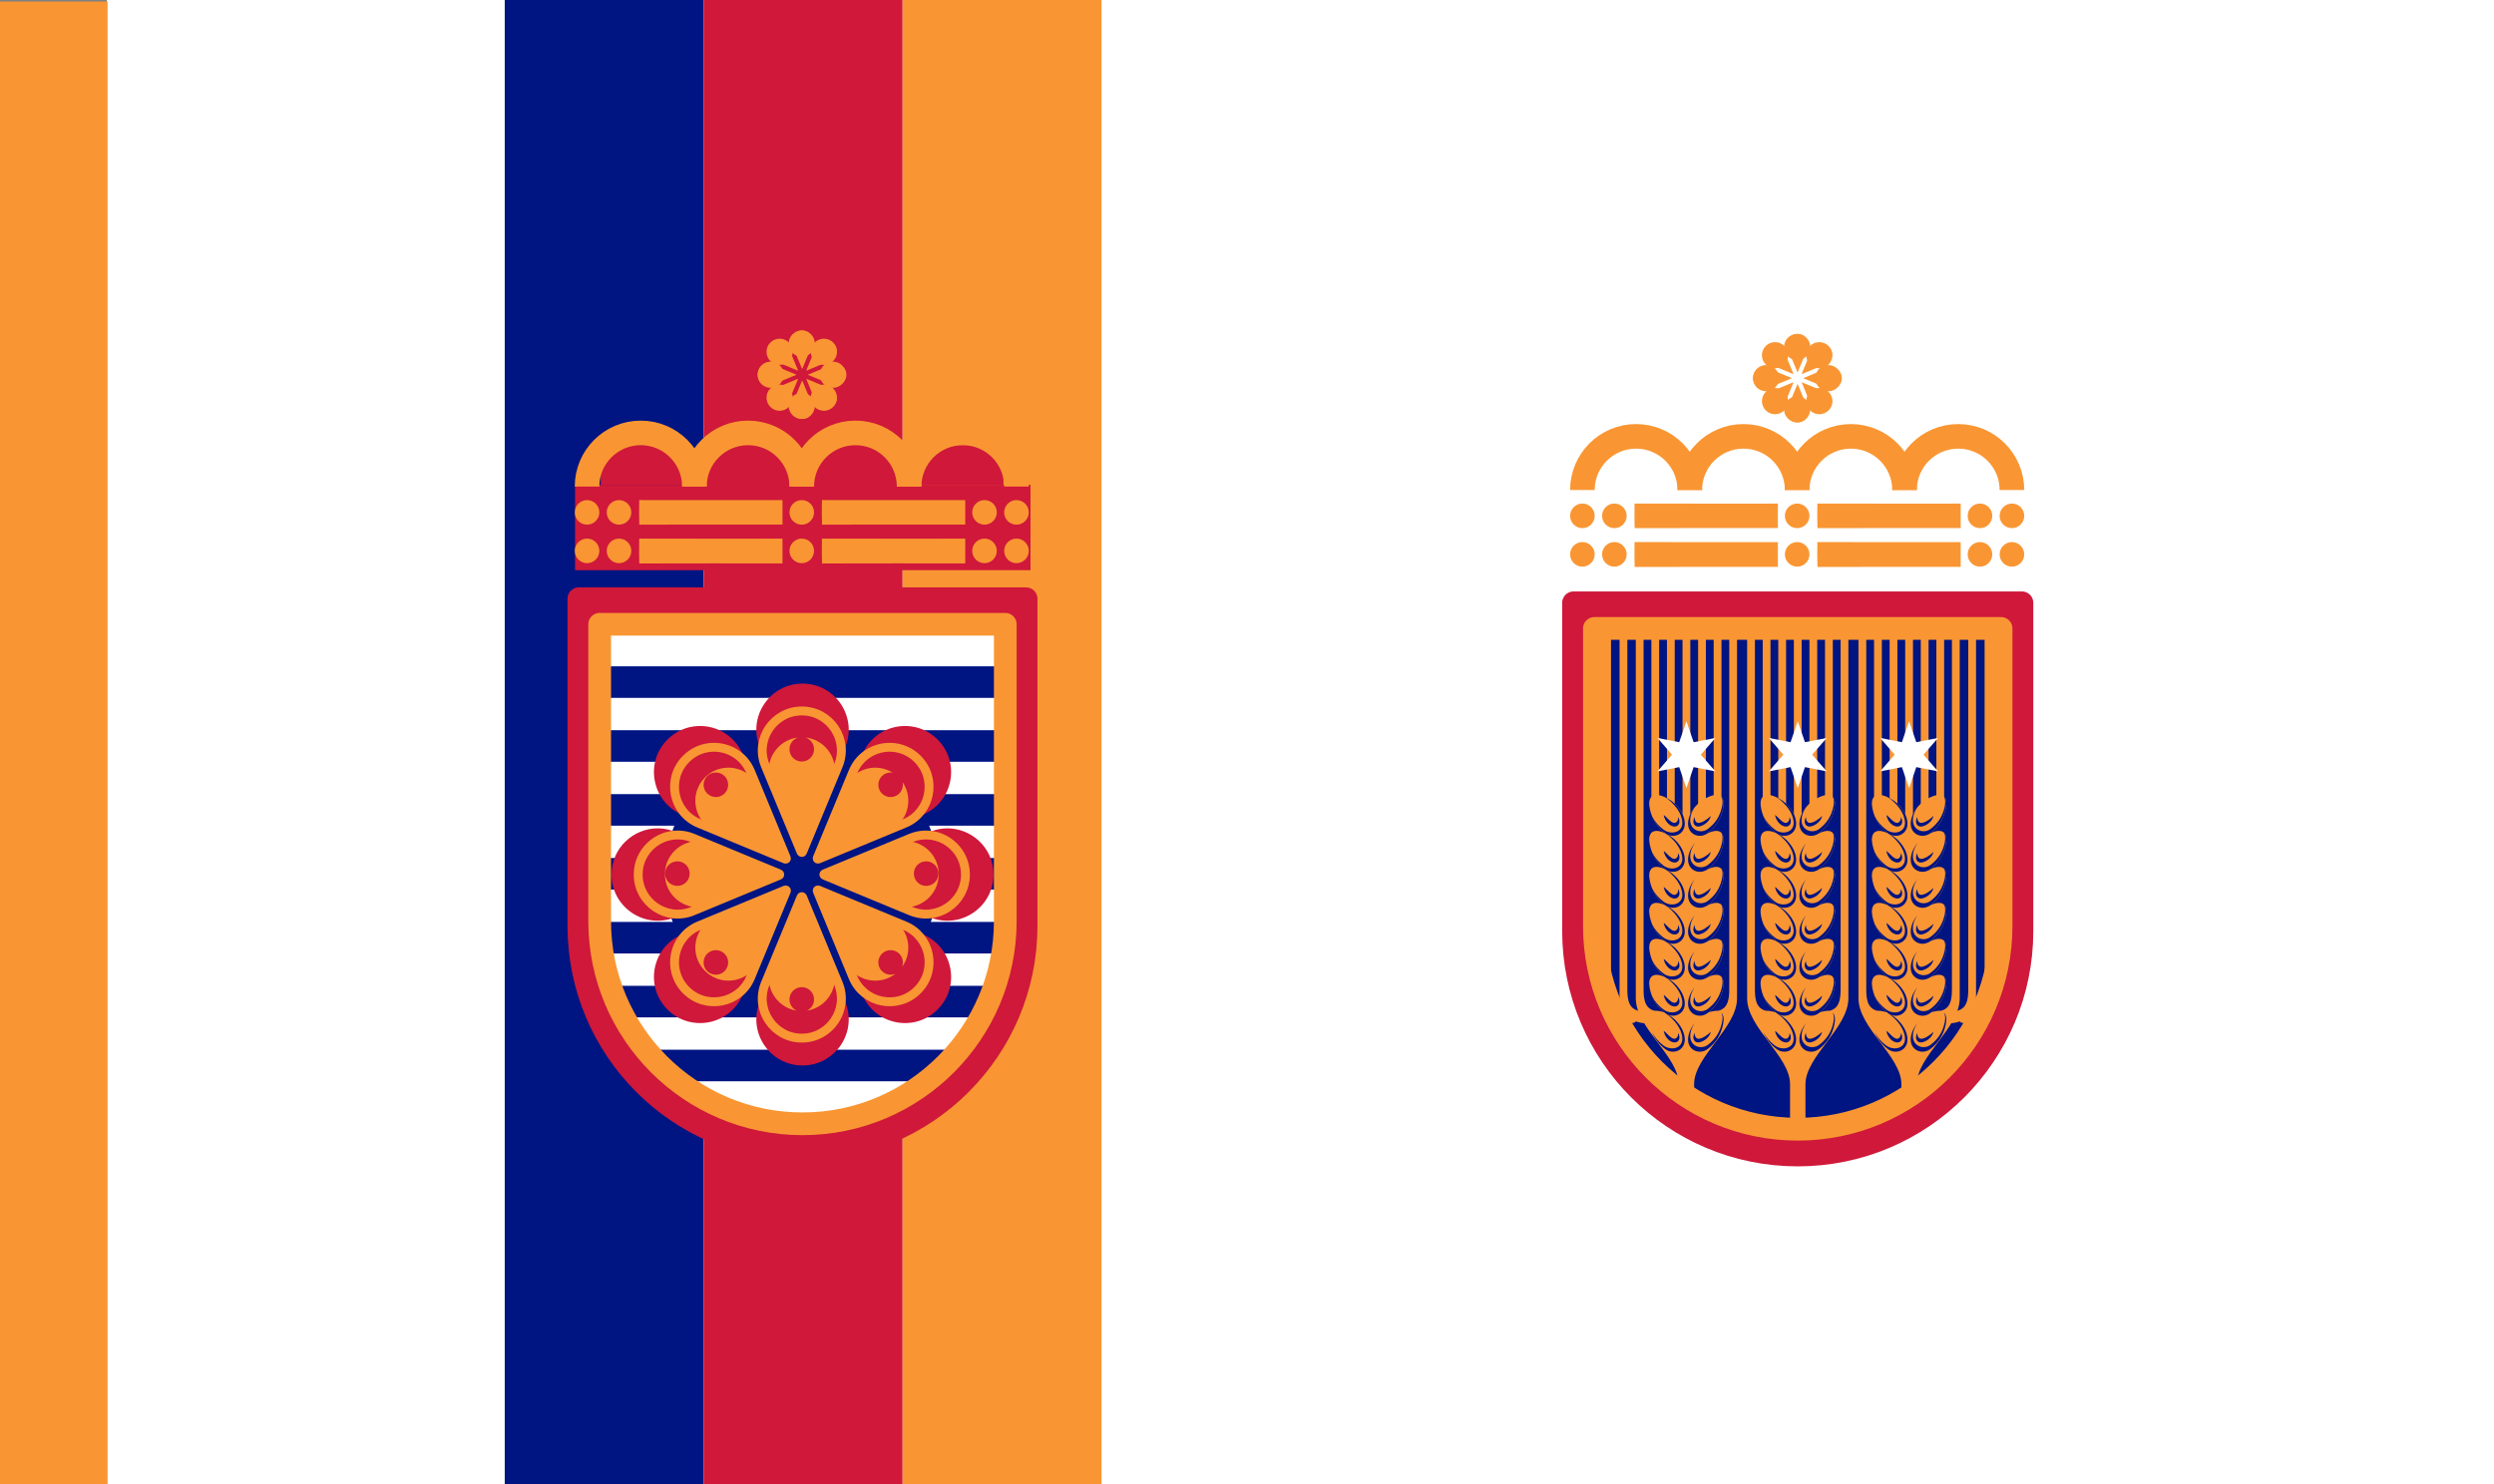 <?xml version="1.0" encoding="UTF-8"?>
<!-- Generated by Pixelmator Pro 3.6 -->
<svg width="1680" height="1000" viewBox="0 0 1680 1000" xmlns="http://www.w3.org/2000/svg" xmlns:xlink="http://www.w3.org/1999/xlink">
    <rect x="0" y="0" width="1680" height="1000" fill="#808080" stroke="none"/>
    <g id="Group-copy-2">
        <path id="Path-copy-4" fill="#ffffff" stroke="none" d="M 72 1000 L 1680 1000 L 1680 0 L 72 0 L 72 1000 Z"/>
        <path id="Path-copy-5" fill="none" stroke="none" d="M 742 1000 L 1680 1000 L 1680 0 L 742 0 L 742 1000 Z"/>
        <path id="Rectangle" fill="#001482" fill-rule="evenodd" stroke="none" visibility="hidden" d="M 72 1000 L 340 1000 L 340 0 L 72 0 Z"/>
        <path id="Rectangle-copy-2" fill="#cf183a" fill-rule="evenodd" stroke="none" visibility="hidden" d="M 340 1000 L 608 1000 L 608 0 L 340 0 Z"/>
        <g id="Group">
            <path id="Rectangle-copy-7" fill="#001482" fill-rule="evenodd" stroke="none" d="M 340 1000 L 474 1000 L 474 0 L 340 0 Z"/>
            <path id="Rectangle-copy-6" fill="#cf183a" fill-rule="evenodd" stroke="none" d="M 474 1000 L 608 1000 L 608 0 L 474 0 Z"/>
            <path id="Rectangle-copy-8" fill="#f99633" fill-rule="evenodd" stroke="none" d="M 608 1000 L 742 1000 L 742 0 L 608 0 Z"/>
        </g>
        <g id="g1">
            <path id="Path-copy-2" fill="#001482" stroke="none" visibility="hidden" d="M 71.829 500 L 875.829 500 L 875.829 0 L 71.829 0 L 71.829 500 Z"/>
            <path id="Path-copy" fill="#f99633" stroke="none" visibility="hidden" d="M 473.829 104.5 C 448.731 104.5 431.68 130 441.286 153.19 L 473.168 230.164 C 473.408 230.748 474.248 230.748 474.49 230.164 L 506.372 153.19 C 515.976 130 498.926 104.5 473.829 104.5 Z M 394.212 136.884 C 385.817 137.208 377.435 140.543 370.777 147.201 C 353.033 164.946 358.999 195.03 382.188 204.636 L 459.162 236.519 C 459.753 236.758 460.313 236.168 460.073 235.584 L 428.214 158.61 C 422.208 144.119 408.202 136.344 394.212 136.884 Z M 553.444 136.884 C 539.452 136.344 525.448 144.119 519.442 158.61 L 487.561 235.584 C 487.321 236.175 487.911 236.736 488.495 236.495 L 565.469 204.636 C 588.657 195.03 594.639 164.93 576.879 147.178 C 570.224 140.524 561.841 137.208 553.444 136.884 Z M 363.673 214.998 C 344.921 214.782 328.079 229.859 328.079 250.25 C 328.079 275.348 353.579 292.399 376.767 282.793 L 453.742 250.911 C 454.326 250.67 454.326 249.831 453.742 249.59 L 376.767 217.708 C 372.419 215.905 368 215.047 363.673 214.998 Z M 583.983 214.998 C 579.657 215.047 575.237 215.905 570.889 217.708 L 493.915 249.59 C 493.332 249.831 493.332 250.67 493.915 250.911 L 570.889 282.793 C 594.077 292.399 619.578 275.348 619.578 250.25 C 619.578 229.859 602.736 214.782 583.983 214.998 Z M 488.495 263.984 C 487.905 263.742 487.343 264.333 487.584 264.917 L 519.442 341.89 C 529.048 365.08 559.15 371.06 576.901 353.302 C 594.645 335.556 588.657 305.47 565.469 295.866 L 488.495 263.984 Z M 459.162 264.006 L 382.188 295.866 C 358.999 305.47 353.026 335.549 370.777 353.302 C 388.523 371.046 418.609 365.08 428.214 341.89 L 460.095 264.917 C 460.337 264.326 459.746 263.766 459.162 264.006 Z M 473.829 269.904 C 473.56 269.904 473.288 270.046 473.168 270.337 L 441.286 347.31 C 431.68 370.5 448.731 396 473.829 396 C 498.926 396 515.976 370.5 506.372 347.31 L 474.49 270.337 C 474.37 270.046 474.098 269.904 473.829 269.904 Z"/>
        </g>
        <g id="g2">
            <g id="Group-copy">
                <path id="path1" fill="#cf183a" stroke="#cf183a" stroke-width="15.342" stroke-linecap="round" stroke-linejoin="round" d="M 1362 406.198 L 1059.974 406.198 L 1059.974 626.622 C 1059.98 626.819 1059.974 627.023 1059.974 627.221 C 1059.974 710.623 1127.586 778.234 1210.987 778.234 C 1294.389 778.234 1362 710.623 1362 627.221 C 1362 627.017 1361.994 626.819 1361.994 626.622 L 1361.994 406.198 L 1362 406.198 Z"/>
                <path id="path2" fill="#001482" stroke="none" d="M 1347.948 423.458 L 1074.027 423.458 L 1074.027 623.37 C 1074.032 623.549 1074.027 623.734 1074.027 623.914 C 1074.027 699.555 1135.346 760.875 1210.987 760.875 C 1286.628 760.875 1347.948 699.555 1347.948 623.914 C 1347.948 623.729 1347.943 623.549 1347.943 623.37 L 1347.943 423.458 L 1347.948 423.458 Z"/>
                <mask id="mask1" maskUnits="userSpaceOnUse" maskContentUnits="userSpaceOnUse" mask-type="alpha">
                    <path id="path3" fill="#001482" stroke="none" d="M 1347.948 423.458 L 1074.027 423.458 L 1074.027 623.37 C 1074.032 623.549 1074.027 623.734 1074.027 623.914 C 1074.027 699.555 1135.346 760.875 1210.987 760.875 C 1286.628 760.875 1347.948 699.555 1347.948 623.914 C 1347.948 623.729 1347.943 623.549 1347.943 623.37 L 1347.943 423.458 L 1347.948 423.458 Z"/>
                </mask>
                <g id="g3" mask="url(#mask1)">
                    <g id="g957-copy">
                        <g id="g4">
                            <path id="path925" fill="#f99633" fill-rule="evenodd" stroke="none" d="M 1101.897 419.324 L 1101.897 672.722 C 1101.897 692.62 1130.814 711.753 1130.814 730.514 L 1130.814 789.676 C 1130.814 789.676 1133.01 791.324 1136 791.324 C 1138.989 791.324 1141.185 789.676 1141.185 789.676 L 1141.185 730.514 C 1141.185 711.753 1170.102 692.62 1170.102 672.722 L 1170.102 419.324 L 1166.218 419.324 L 1164.855 419.324 L 1164.855 666.694 C 1164.855 679.058 1161.087 681.981 1149.056 681.981 L 1149.056 553.796 L 1159.609 540.524 L 1159.609 419.324 L 1154.362 419.324 L 1154.362 537.411 L 1149.116 540.524 L 1149.116 419.324 L 1143.869 419.324 L 1143.869 544.309 L 1138.623 550.617 L 1138.623 419.324 L 1133.376 419.324 L 1133.376 550.617 L 1128.13 544.309 L 1128.13 419.324 L 1122.883 419.324 L 1122.883 540.524 L 1117.637 537.411 L 1117.637 419.324 L 1112.39 419.324 L 1112.39 540.524 L 1122.943 553.796 L 1122.943 681.981 C 1110.911 681.981 1107.143 679.058 1107.143 666.694 L 1107.143 419.324 Z"/>
                            <path id="path840" fill="#f99633" fill-rule="evenodd" stroke="none" d="M 1121.655 658.328 C 1116.423 654.331 1112.81 649.151 1111.302 641.754 C 1109.794 634.357 1112.922 630.2 1121.463 634.084 C 1130.004 637.969 1135.422 646.269 1134.856 652.89 C 1134.289 659.51 1126.887 662.326 1121.655 658.328 Z"/>
                            <path id="Path" fill="#f99633" fill-rule="evenodd" stroke="none" d="M 1121.655 634.084 C 1116.423 630.087 1112.81 624.907 1111.302 617.51 C 1109.794 610.113 1112.922 605.956 1121.463 609.84 C 1130.004 613.725 1135.422 622.025 1134.856 628.646 C 1134.289 635.266 1126.887 638.082 1121.655 634.084 Z"/>
                            <path id="path4" fill="#f99633" fill-rule="evenodd" stroke="none" d="M 1121.655 682.572 C 1116.423 678.575 1112.81 673.395 1111.302 665.998 C 1109.794 658.601 1112.922 654.444 1121.463 658.328 C 1130.004 662.213 1135.422 670.513 1134.856 677.134 C 1134.289 683.754 1126.887 686.57 1121.655 682.572 Z"/>
                            <path id="path5" fill="#f99633" fill-rule="evenodd" stroke="none" d="M 1121.655 706.816 C 1116.423 702.818 1112.81 697.639 1111.302 690.242 C 1109.794 682.844 1112.922 678.688 1121.463 682.572 C 1130.004 686.457 1135.422 694.757 1134.856 701.378 C 1134.289 707.998 1126.887 710.813 1121.655 706.816 Z"/>
                            <path id="path6" fill="#f99633" fill-rule="evenodd" stroke="none" d="M 1121.655 585.596 C 1116.423 581.599 1112.81 576.419 1111.302 569.022 C 1109.794 561.625 1112.922 557.468 1121.463 561.352 C 1130.004 565.237 1135.422 573.538 1134.856 580.158 C 1134.289 586.778 1126.887 589.594 1121.655 585.596 Z"/>
                            <path id="path7" fill="#f99633" fill-rule="evenodd" stroke="none" d="M 1121.655 609.84 C 1116.423 605.843 1112.81 600.663 1111.302 593.266 C 1109.794 585.869 1112.922 581.712 1121.463 585.596 C 1130.004 589.481 1135.422 597.781 1134.856 604.402 C 1134.289 611.022 1126.887 613.838 1121.655 609.84 Z"/>
                            <path id="path8" fill="#f99633" fill-rule="evenodd" stroke="none" d="M 1121.655 561.352 C 1116.423 557.355 1112.81 552.175 1111.302 544.778 C 1109.794 537.381 1112.922 533.224 1121.463 537.108 C 1130.004 540.993 1135.422 549.294 1134.856 555.914 C 1134.289 562.534 1126.887 565.35 1121.655 561.352 Z"/>
                            <path id="path1037" fill="#f99633" fill-rule="evenodd" stroke="none" d="M 1150.344 658.328 C 1155.576 654.331 1159.189 649.151 1160.697 641.754 C 1162.205 634.357 1159.077 630.2 1150.536 634.084 C 1141.995 637.969 1136.577 646.269 1137.143 652.89 C 1137.71 659.51 1145.111 662.326 1150.344 658.328 Z"/>
                            <path id="path9" fill="#f99633" fill-rule="evenodd" stroke="none" d="M 1150.344 634.084 C 1155.576 630.087 1159.189 624.907 1160.697 617.51 C 1162.205 610.113 1159.077 605.956 1150.536 609.84 C 1141.995 613.725 1136.577 622.025 1137.143 628.646 C 1137.71 635.266 1145.111 638.082 1150.344 634.084 Z"/>
                            <path id="path10" fill="#f99633" fill-rule="evenodd" stroke="none" d="M 1150.344 682.572 C 1155.576 678.575 1159.189 673.395 1160.697 665.998 C 1162.205 658.601 1159.077 654.444 1150.536 658.328 C 1141.995 662.213 1136.577 670.513 1137.143 677.134 C 1137.71 683.754 1145.111 686.57 1150.344 682.572 Z"/>
                            <path id="path11" fill="#f99633" fill-rule="evenodd" stroke="none" d="M 1150.344 706.816 C 1155.576 702.818 1159.189 697.639 1160.697 690.242 C 1162.205 682.844 1159.077 678.688 1150.536 682.572 C 1141.995 686.457 1136.577 694.757 1137.143 701.378 C 1137.71 707.998 1145.111 710.813 1150.344 706.816 Z"/>
                            <path id="path12" fill="#f99633" fill-rule="evenodd" stroke="none" d="M 1150.344 585.596 C 1155.576 581.599 1159.189 576.419 1160.697 569.022 C 1162.205 561.625 1159.077 557.468 1150.536 561.352 C 1141.995 565.237 1136.577 573.538 1137.143 580.158 C 1137.71 586.778 1145.111 589.594 1150.344 585.596 Z"/>
                            <path id="path13" fill="#f99633" fill-rule="evenodd" stroke="none" d="M 1150.344 609.84 C 1155.576 605.843 1159.189 600.663 1160.697 593.266 C 1162.205 585.869 1159.077 581.712 1150.536 585.596 C 1141.995 589.481 1136.577 597.781 1137.143 604.402 C 1137.71 611.022 1145.111 613.838 1150.344 609.84 Z"/>
                            <path id="path14" fill="#f99633" fill-rule="evenodd" stroke="none" d="M 1150.344 561.352 C 1155.576 557.355 1159.189 552.175 1160.697 544.778 C 1162.205 537.381 1159.077 533.224 1150.536 537.108 C 1141.995 540.993 1136.577 549.294 1137.143 555.914 C 1137.71 562.534 1145.111 565.35 1150.344 561.352 Z"/>
                        </g>
                        <path id="path982" fill="#001482" fill-rule="evenodd" stroke="none" d="M 1121.656 634.085 C 1127.662 638.111 1132.888 644.675 1133.232 650.982 C 1133.618 658.084 1125.506 659.766 1120.433 655.89 C 1117.264 653.469 1114.708 650.6 1112.88 647.04 C 1114.78 651.736 1117.771 655.36 1121.656 658.328 C 1126.888 662.326 1134.29 659.51 1134.856 652.89 C 1135.193 648.945 1133.394 644.408 1130.086 640.56 C 1126.831 636.733 1124.283 635.582 1121.656 634.085 Z M 1120.688 646.136 C 1121.311 649.687 1123.879 653.082 1127.101 653.819 C 1130.323 654.556 1132.644 651.61 1130.477 647.435 C 1130.541 650.438 1128.981 651.537 1127.686 651.449 C 1125.408 651.295 1122.43 647.174 1120.688 646.136 Z"/>
                        <path id="path15" fill="#001482" fill-rule="evenodd" stroke="none" d="M 1121.656 609.841 C 1127.662 613.867 1132.888 620.431 1133.232 626.739 C 1133.618 633.84 1125.506 635.522 1120.433 631.646 C 1117.264 629.225 1114.708 626.356 1112.88 622.796 C 1114.78 627.492 1117.771 631.116 1121.656 634.084 C 1126.888 638.082 1134.29 635.266 1134.856 628.646 C 1135.193 624.701 1133.394 620.164 1130.086 616.316 C 1126.831 612.489 1124.283 611.338 1121.656 609.841 Z M 1120.688 621.893 C 1121.311 625.443 1123.879 628.838 1127.101 629.575 C 1130.323 630.312 1132.644 627.366 1130.477 623.191 C 1130.541 626.194 1128.981 627.293 1127.686 627.206 C 1125.408 627.051 1122.43 622.93 1120.688 621.893 Z"/>
                        <path id="path16" fill="#001482" fill-rule="evenodd" stroke="none" d="M 1121.656 658.329 C 1127.662 662.354 1132.888 668.919 1133.232 675.226 C 1133.618 682.328 1125.506 684.01 1120.433 680.134 C 1117.264 677.713 1114.708 674.844 1112.88 671.284 C 1114.78 675.98 1117.771 679.604 1121.656 682.572 C 1126.888 686.57 1134.29 683.754 1134.856 677.134 C 1135.193 673.189 1133.394 668.652 1130.086 664.804 C 1126.831 660.977 1124.283 659.826 1121.656 658.329 Z M 1120.688 670.38 C 1121.311 673.931 1123.879 677.326 1127.101 678.063 C 1130.323 678.8 1132.644 675.854 1130.477 671.679 C 1130.541 674.682 1128.981 675.781 1127.686 675.693 C 1125.408 675.539 1122.43 671.417 1120.688 670.38 Z"/>
                        <path id="path17" fill="#001482" fill-rule="evenodd" stroke="none" d="M 1121.656 682.573 C 1127.662 686.598 1132.888 693.163 1133.232 699.47 C 1133.618 706.572 1125.506 708.254 1120.433 704.378 C 1117.264 701.957 1114.708 699.088 1112.88 695.527 C 1114.78 700.224 1117.771 703.848 1121.656 706.816 C 1126.888 710.814 1134.29 707.998 1134.856 701.378 C 1135.193 697.432 1133.394 692.896 1130.086 689.048 C 1126.831 685.221 1124.283 684.07 1121.656 682.573 Z M 1120.688 694.624 C 1121.311 698.175 1123.879 701.57 1127.101 702.307 C 1130.323 703.044 1132.644 700.098 1130.477 695.923 C 1130.541 698.926 1128.981 700.025 1127.686 699.937 C 1125.408 699.783 1122.43 695.661 1120.688 694.624 Z"/>
                        <path id="path18" fill="#001482" fill-rule="evenodd" stroke="none" d="M 1121.656 561.353 C 1127.662 565.379 1132.888 571.943 1133.232 578.251 C 1133.618 585.352 1125.506 587.034 1120.433 583.158 C 1117.264 580.737 1114.708 577.868 1112.88 574.308 C 1114.78 579.004 1117.771 582.628 1121.656 585.597 C 1126.888 589.594 1134.29 586.778 1134.856 580.158 C 1135.193 576.213 1133.394 571.676 1130.086 567.828 C 1126.831 564.002 1124.283 562.851 1121.656 561.353 Z M 1120.688 573.405 C 1121.311 576.955 1123.879 580.35 1127.101 581.087 C 1130.323 581.824 1132.644 578.878 1130.477 574.703 C 1130.541 577.706 1128.981 578.805 1127.686 578.718 C 1125.408 578.563 1122.43 574.442 1120.688 573.405 Z"/>
                        <path id="path19" fill="#001482" fill-rule="evenodd" stroke="none" d="M 1121.656 585.597 C 1127.662 589.623 1132.888 596.187 1133.232 602.495 C 1133.618 609.596 1125.506 611.278 1120.433 607.402 C 1117.264 604.981 1114.708 602.112 1112.88 598.552 C 1114.78 603.248 1117.771 606.872 1121.656 609.841 C 1126.888 613.838 1134.29 611.022 1134.856 604.402 C 1135.193 600.457 1133.394 595.92 1130.086 592.072 C 1126.831 588.245 1124.283 587.094 1121.656 585.597 Z M 1120.688 597.649 C 1121.311 601.199 1123.879 604.594 1127.101 605.331 C 1130.323 606.068 1132.644 603.122 1130.477 598.947 C 1130.541 601.95 1128.981 603.049 1127.686 602.962 C 1125.408 602.807 1122.43 598.686 1120.688 597.649 Z"/>
                        <path id="path20" fill="#001482" fill-rule="evenodd" stroke="none" d="M 1121.656 537.109 C 1127.662 541.135 1132.888 547.699 1133.232 554.007 C 1133.618 561.108 1125.506 562.79 1120.433 558.914 C 1117.264 556.493 1114.708 553.624 1112.88 550.064 C 1114.78 554.76 1117.771 558.384 1121.656 561.353 C 1126.888 565.35 1134.29 562.534 1134.856 555.914 C 1135.193 551.969 1133.394 547.432 1130.086 543.584 C 1126.831 539.758 1124.283 538.607 1121.656 537.109 Z M 1120.688 549.161 C 1121.311 552.711 1123.879 556.106 1127.101 556.843 C 1130.323 557.58 1132.644 554.634 1130.477 550.459 C 1130.541 553.462 1128.981 554.561 1127.686 554.474 C 1125.408 554.319 1122.43 550.198 1120.688 549.161 Z"/>
                        <path id="path982-9" fill="#001482" fill-rule="evenodd" stroke="none" d="M 1159.458 633.76 C 1160.417 635.222 1160.585 637.521 1160.01 640.342 C 1158.639 647.069 1155.353 651.78 1150.595 655.416 C 1145.837 659.051 1139.106 656.491 1138.591 650.47 C 1138.327 647.385 1139.5 643.901 1141.743 640.759 C 1138.545 644.565 1136.812 649.013 1137.144 652.89 C 1137.71 659.51 1145.112 662.326 1150.344 658.328 C 1155.576 654.331 1159.188 649.151 1160.696 641.754 C 1161.439 638.112 1161.055 635.258 1159.458 633.76 Z M 1152.41 646.686 C 1150.119 649.188 1146.592 651.295 1144.313 651.449 C 1143.019 651.537 1141.459 650.438 1141.523 647.435 C 1139.355 651.61 1141.676 654.556 1144.898 653.819 C 1148.12 653.082 1151.787 650.236 1152.41 646.686 Z"/>
                        <path id="path21" fill="#001482" fill-rule="evenodd" stroke="none" d="M 1159.458 609.516 C 1160.417 610.979 1160.585 613.277 1160.01 616.098 C 1158.639 622.825 1155.353 627.536 1150.595 631.172 C 1145.837 634.807 1139.106 632.247 1138.591 626.226 C 1138.327 623.141 1139.5 619.657 1141.743 616.516 C 1138.545 620.321 1136.812 624.769 1137.144 628.646 C 1137.71 635.266 1145.112 638.082 1150.344 634.084 C 1155.576 630.087 1159.188 624.907 1160.696 617.51 C 1161.439 613.868 1161.055 611.014 1159.458 609.516 Z M 1152.41 622.442 C 1150.119 624.944 1146.592 627.051 1144.313 627.206 C 1143.018 627.293 1141.459 626.194 1141.523 623.191 C 1139.355 627.366 1141.676 630.312 1144.898 629.575 C 1148.12 628.838 1151.787 625.992 1152.41 622.442 Z"/>
                        <path id="path22" fill="#001482" fill-rule="evenodd" stroke="none" d="M 1159.458 658.004 C 1160.417 659.466 1160.585 661.765 1160.01 664.586 C 1158.639 671.313 1155.353 676.024 1150.595 679.66 C 1145.837 683.295 1139.106 680.735 1138.591 674.714 C 1138.327 671.629 1139.5 668.145 1141.743 665.003 C 1138.545 668.809 1136.812 673.257 1137.144 677.134 C 1137.71 683.754 1145.112 686.57 1150.344 682.572 C 1155.576 678.575 1159.188 673.395 1160.696 665.998 C 1161.439 662.356 1161.055 659.502 1159.458 658.004 Z M 1152.41 670.93 C 1150.119 673.432 1146.592 675.539 1144.313 675.693 C 1143.018 675.781 1141.459 674.682 1141.523 671.679 C 1139.355 675.854 1141.676 678.8 1144.898 678.063 C 1148.12 677.326 1151.787 674.48 1152.41 670.93 Z"/>
                        <path id="path23" fill="#001482" fill-rule="evenodd" stroke="none" d="M 1159.458 682.248 C 1160.417 683.71 1160.585 686.009 1160.01 688.83 C 1158.639 695.557 1155.353 700.268 1150.595 703.904 C 1145.837 707.539 1139.106 704.979 1138.591 698.958 C 1138.327 695.873 1139.5 692.389 1141.743 689.247 C 1138.545 693.052 1136.812 697.5 1137.144 701.378 C 1137.71 707.998 1145.112 710.814 1150.344 706.816 C 1155.576 702.819 1159.188 697.639 1160.696 690.242 C 1161.439 686.599 1161.055 683.746 1159.458 682.248 Z M 1152.41 695.174 C 1150.119 697.676 1146.592 699.783 1144.313 699.937 C 1143.019 700.025 1141.459 698.926 1141.523 695.923 C 1139.355 700.098 1141.676 703.044 1144.898 702.307 C 1148.12 701.57 1151.787 698.724 1152.41 695.174 Z"/>
                        <path id="path24" fill="#001482" fill-rule="evenodd" stroke="none" d="M 1159.458 561.028 C 1160.417 562.491 1160.585 564.79 1160.01 567.61 C 1158.639 574.337 1155.353 579.048 1150.595 582.684 C 1145.837 586.319 1139.106 583.759 1138.591 577.738 C 1138.327 574.653 1139.5 571.169 1141.743 568.028 C 1138.545 571.833 1136.812 576.281 1137.144 580.158 C 1137.71 586.778 1145.112 589.594 1150.344 585.597 C 1155.576 581.599 1159.188 576.419 1160.696 569.022 C 1161.439 565.38 1161.055 562.526 1159.458 561.028 Z M 1152.41 573.954 C 1150.119 576.456 1146.592 578.563 1144.313 578.718 C 1143.018 578.805 1141.459 577.706 1141.523 574.703 C 1139.355 578.878 1141.676 581.824 1144.898 581.087 C 1148.12 580.35 1151.787 577.505 1152.41 573.954 Z"/>
                        <path id="path25" fill="#001482" fill-rule="evenodd" stroke="none" d="M 1159.458 585.272 C 1160.417 586.735 1160.585 589.033 1160.01 591.854 C 1158.639 598.581 1155.353 603.292 1150.595 606.928 C 1145.837 610.563 1139.106 608.003 1138.591 601.982 C 1138.327 598.897 1139.5 595.413 1141.743 592.272 C 1138.545 596.077 1136.812 600.525 1137.144 604.402 C 1137.71 611.022 1145.112 613.838 1150.344 609.841 C 1155.576 605.843 1159.188 600.663 1160.696 593.266 C 1161.439 589.624 1161.055 586.77 1159.458 585.272 Z M 1152.41 598.198 C 1150.119 600.7 1146.592 602.807 1144.313 602.962 C 1143.018 603.049 1141.459 601.95 1141.523 598.947 C 1139.355 603.122 1141.676 606.068 1144.898 605.331 C 1148.12 604.594 1151.787 601.749 1152.41 598.198 Z"/>
                        <path id="path26" fill="#001482" fill-rule="evenodd" stroke="none" d="M 1159.458 536.784 C 1160.417 538.247 1160.585 540.546 1160.01 543.366 C 1158.639 550.093 1155.353 554.805 1150.595 558.44 C 1145.837 562.075 1139.106 559.515 1138.591 553.494 C 1138.327 550.409 1139.5 546.925 1141.743 543.784 C 1138.545 547.589 1136.812 552.037 1137.144 555.914 C 1137.71 562.534 1145.112 565.35 1150.344 561.353 C 1155.576 557.355 1159.188 552.175 1160.696 544.778 C 1161.439 541.136 1161.055 538.282 1159.458 536.784 Z M 1152.41 549.71 C 1150.119 552.212 1146.592 554.319 1144.313 554.474 C 1143.019 554.561 1141.459 553.462 1141.523 550.459 C 1139.355 554.634 1141.676 557.58 1144.898 556.843 C 1148.12 556.106 1151.787 553.261 1152.41 549.71 Z"/>
                    </g>
                    <g id="g957-copy-2">
                        <g id="g5">
                            <path id="path27" fill="#f99633" fill-rule="evenodd" stroke="none" d="M 1176.897 419.324 L 1176.897 672.722 C 1176.897 692.62 1205.814 711.753 1205.814 730.514 L 1205.814 789.676 C 1205.814 789.676 1208.01 791.324 1211 791.324 C 1213.989 791.324 1216.185 789.676 1216.185 789.676 L 1216.185 730.514 C 1216.185 711.753 1245.102 692.62 1245.102 672.722 L 1245.102 419.324 L 1241.218 419.324 L 1239.855 419.324 L 1239.855 666.694 C 1239.855 679.058 1236.087 681.981 1224.056 681.981 L 1224.056 553.796 L 1234.609 540.524 L 1234.609 419.324 L 1229.362 419.324 L 1229.362 537.411 L 1224.116 540.524 L 1224.116 419.324 L 1218.869 419.324 L 1218.869 544.309 L 1213.623 550.617 L 1213.623 419.324 L 1208.376 419.324 L 1208.376 550.617 L 1203.13 544.309 L 1203.13 419.324 L 1197.883 419.324 L 1197.883 540.524 L 1192.637 537.411 L 1192.637 419.324 L 1187.39 419.324 L 1187.39 540.524 L 1197.943 553.796 L 1197.943 681.981 C 1185.911 681.981 1182.143 679.058 1182.143 666.694 L 1182.143 419.324 Z"/>
                            <path id="path28" fill="#f99633" fill-rule="evenodd" stroke="none" d="M 1196.655 658.328 C 1191.423 654.331 1187.81 649.151 1186.302 641.754 C 1184.794 634.357 1187.922 630.2 1196.463 634.084 C 1205.004 637.969 1210.422 646.269 1209.856 652.89 C 1209.289 659.51 1201.887 662.326 1196.655 658.328 Z"/>
                            <path id="path29" fill="#f99633" fill-rule="evenodd" stroke="none" d="M 1196.655 634.084 C 1191.423 630.087 1187.81 624.907 1186.302 617.51 C 1184.794 610.113 1187.922 605.956 1196.463 609.84 C 1205.004 613.725 1210.422 622.025 1209.856 628.646 C 1209.289 635.266 1201.887 638.082 1196.655 634.084 Z"/>
                            <path id="path30" fill="#f99633" fill-rule="evenodd" stroke="none" d="M 1196.655 682.572 C 1191.423 678.575 1187.81 673.395 1186.302 665.998 C 1184.794 658.601 1187.922 654.444 1196.463 658.328 C 1205.004 662.213 1210.422 670.513 1209.856 677.134 C 1209.289 683.754 1201.887 686.57 1196.655 682.572 Z"/>
                            <path id="path31" fill="#f99633" fill-rule="evenodd" stroke="none" d="M 1196.655 706.816 C 1191.423 702.818 1187.81 697.639 1186.302 690.242 C 1184.794 682.844 1187.922 678.688 1196.463 682.572 C 1205.004 686.457 1210.422 694.757 1209.856 701.378 C 1209.289 707.998 1201.887 710.813 1196.655 706.816 Z"/>
                            <path id="path32" fill="#f99633" fill-rule="evenodd" stroke="none" d="M 1196.655 585.596 C 1191.423 581.599 1187.81 576.419 1186.302 569.022 C 1184.794 561.625 1187.922 557.468 1196.463 561.352 C 1205.004 565.237 1210.422 573.538 1209.856 580.158 C 1209.289 586.778 1201.887 589.594 1196.655 585.596 Z"/>
                            <path id="path33" fill="#f99633" fill-rule="evenodd" stroke="none" d="M 1196.655 609.84 C 1191.423 605.843 1187.81 600.663 1186.302 593.266 C 1184.794 585.869 1187.922 581.712 1196.463 585.596 C 1205.004 589.481 1210.422 597.781 1209.856 604.402 C 1209.289 611.022 1201.887 613.838 1196.655 609.84 Z"/>
                            <path id="path34" fill="#f99633" fill-rule="evenodd" stroke="none" d="M 1196.655 561.352 C 1191.423 557.355 1187.81 552.175 1186.302 544.778 C 1184.794 537.381 1187.922 533.224 1196.463 537.108 C 1205.004 540.993 1210.422 549.294 1209.856 555.914 C 1209.289 562.534 1201.887 565.35 1196.655 561.352 Z"/>
                            <path id="path35" fill="#f99633" fill-rule="evenodd" stroke="none" d="M 1225.344 658.328 C 1230.576 654.331 1234.189 649.151 1235.697 641.754 C 1237.205 634.357 1234.077 630.2 1225.536 634.084 C 1216.995 637.969 1211.577 646.269 1212.143 652.89 C 1212.71 659.51 1220.111 662.326 1225.344 658.328 Z"/>
                            <path id="path36" fill="#f99633" fill-rule="evenodd" stroke="none" d="M 1225.344 634.084 C 1230.576 630.087 1234.189 624.907 1235.697 617.51 C 1237.205 610.113 1234.077 605.956 1225.536 609.84 C 1216.995 613.725 1211.577 622.025 1212.143 628.646 C 1212.71 635.266 1220.111 638.082 1225.344 634.084 Z"/>
                            <path id="path37" fill="#f99633" fill-rule="evenodd" stroke="none" d="M 1225.344 682.572 C 1230.576 678.575 1234.189 673.395 1235.697 665.998 C 1237.205 658.601 1234.077 654.444 1225.536 658.328 C 1216.995 662.213 1211.577 670.513 1212.143 677.134 C 1212.71 683.754 1220.111 686.57 1225.344 682.572 Z"/>
                            <path id="path38" fill="#f99633" fill-rule="evenodd" stroke="none" d="M 1225.344 706.816 C 1230.576 702.818 1234.189 697.639 1235.697 690.242 C 1237.205 682.844 1234.077 678.688 1225.536 682.572 C 1216.995 686.457 1211.577 694.757 1212.143 701.378 C 1212.71 707.998 1220.111 710.813 1225.344 706.816 Z"/>
                            <path id="path39" fill="#f99633" fill-rule="evenodd" stroke="none" d="M 1225.344 585.596 C 1230.576 581.599 1234.189 576.419 1235.697 569.022 C 1237.205 561.625 1234.077 557.468 1225.536 561.352 C 1216.995 565.237 1211.577 573.538 1212.143 580.158 C 1212.71 586.778 1220.111 589.594 1225.344 585.596 Z"/>
                            <path id="path40" fill="#f99633" fill-rule="evenodd" stroke="none" d="M 1225.344 609.84 C 1230.576 605.843 1234.189 600.663 1235.697 593.266 C 1237.205 585.869 1234.077 581.712 1225.536 585.596 C 1216.995 589.481 1211.577 597.781 1212.143 604.402 C 1212.71 611.022 1220.111 613.838 1225.344 609.84 Z"/>
                            <path id="path41" fill="#f99633" fill-rule="evenodd" stroke="none" d="M 1225.344 561.352 C 1230.576 557.355 1234.189 552.175 1235.697 544.778 C 1237.205 537.381 1234.077 533.224 1225.536 537.108 C 1216.995 540.993 1211.577 549.294 1212.143 555.914 C 1212.71 562.534 1220.111 565.35 1225.344 561.352 Z"/>
                        </g>
                        <path id="path42" fill="#001482" fill-rule="evenodd" stroke="none" d="M 1196.656 634.085 C 1202.662 638.111 1207.888 644.675 1208.232 650.982 C 1208.618 658.084 1200.506 659.766 1195.433 655.89 C 1192.264 653.469 1189.708 650.6 1187.88 647.04 C 1189.78 651.736 1192.771 655.36 1196.656 658.328 C 1201.888 662.326 1209.29 659.51 1209.856 652.89 C 1210.193 648.945 1208.394 644.408 1205.086 640.56 C 1201.831 636.733 1199.283 635.582 1196.656 634.085 Z M 1195.688 646.136 C 1196.311 649.687 1198.879 653.082 1202.101 653.819 C 1205.323 654.556 1207.644 651.61 1205.477 647.435 C 1205.541 650.438 1203.981 651.537 1202.686 651.449 C 1200.408 651.295 1197.43 647.174 1195.688 646.136 Z"/>
                        <path id="path43" fill="#001482" fill-rule="evenodd" stroke="none" d="M 1196.656 609.841 C 1202.662 613.867 1207.888 620.431 1208.232 626.739 C 1208.618 633.84 1200.506 635.522 1195.433 631.646 C 1192.264 629.225 1189.708 626.356 1187.88 622.796 C 1189.78 627.492 1192.771 631.116 1196.656 634.084 C 1201.888 638.082 1209.29 635.266 1209.856 628.646 C 1210.193 624.701 1208.394 620.164 1205.086 616.316 C 1201.831 612.489 1199.283 611.338 1196.656 609.841 Z M 1195.688 621.893 C 1196.311 625.443 1198.879 628.838 1202.101 629.575 C 1205.323 630.312 1207.644 627.366 1205.477 623.191 C 1205.541 626.194 1203.981 627.293 1202.686 627.206 C 1200.408 627.051 1197.43 622.93 1195.688 621.893 Z"/>
                        <path id="path44" fill="#001482" fill-rule="evenodd" stroke="none" d="M 1196.656 658.329 C 1202.662 662.354 1207.888 668.919 1208.232 675.226 C 1208.618 682.328 1200.506 684.01 1195.433 680.134 C 1192.264 677.713 1189.708 674.844 1187.88 671.284 C 1189.78 675.98 1192.771 679.604 1196.656 682.572 C 1201.888 686.57 1209.29 683.754 1209.856 677.134 C 1210.193 673.189 1208.394 668.652 1205.086 664.804 C 1201.831 660.977 1199.283 659.826 1196.656 658.329 Z M 1195.688 670.38 C 1196.311 673.931 1198.879 677.326 1202.101 678.063 C 1205.323 678.8 1207.644 675.854 1205.477 671.679 C 1205.541 674.682 1203.981 675.781 1202.686 675.693 C 1200.408 675.539 1197.43 671.417 1195.688 670.38 Z"/>
                        <path id="path45" fill="#001482" fill-rule="evenodd" stroke="none" d="M 1196.656 682.573 C 1202.662 686.598 1207.888 693.163 1208.232 699.47 C 1208.618 706.572 1200.506 708.254 1195.433 704.378 C 1192.264 701.957 1189.708 699.088 1187.88 695.527 C 1189.78 700.224 1192.771 703.848 1196.656 706.816 C 1201.888 710.814 1209.29 707.998 1209.856 701.378 C 1210.193 697.432 1208.394 692.896 1205.086 689.048 C 1201.831 685.221 1199.283 684.07 1196.656 682.573 Z M 1195.688 694.624 C 1196.311 698.175 1198.879 701.57 1202.101 702.307 C 1205.323 703.044 1207.644 700.098 1205.477 695.923 C 1205.541 698.926 1203.981 700.025 1202.686 699.937 C 1200.408 699.783 1197.43 695.661 1195.688 694.624 Z"/>
                        <path id="path46" fill="#001482" fill-rule="evenodd" stroke="none" d="M 1196.656 561.353 C 1202.662 565.379 1207.888 571.943 1208.232 578.251 C 1208.618 585.352 1200.506 587.034 1195.433 583.158 C 1192.264 580.737 1189.708 577.868 1187.88 574.308 C 1189.78 579.004 1192.771 582.628 1196.656 585.597 C 1201.888 589.594 1209.29 586.778 1209.856 580.158 C 1210.193 576.213 1208.394 571.676 1205.086 567.828 C 1201.831 564.002 1199.283 562.851 1196.656 561.353 Z M 1195.688 573.405 C 1196.311 576.955 1198.879 580.35 1202.101 581.087 C 1205.323 581.824 1207.644 578.878 1205.477 574.703 C 1205.541 577.706 1203.981 578.805 1202.686 578.718 C 1200.408 578.563 1197.43 574.442 1195.688 573.405 Z"/>
                        <path id="path47" fill="#001482" fill-rule="evenodd" stroke="none" d="M 1196.656 585.597 C 1202.662 589.623 1207.888 596.187 1208.232 602.495 C 1208.618 609.596 1200.506 611.278 1195.433 607.402 C 1192.264 604.981 1189.708 602.112 1187.88 598.552 C 1189.78 603.248 1192.771 606.872 1196.656 609.841 C 1201.888 613.838 1209.29 611.022 1209.856 604.402 C 1210.193 600.457 1208.394 595.92 1205.086 592.072 C 1201.831 588.245 1199.283 587.094 1196.656 585.597 Z M 1195.688 597.649 C 1196.311 601.199 1198.879 604.594 1202.101 605.331 C 1205.323 606.068 1207.644 603.122 1205.477 598.947 C 1205.541 601.95 1203.981 603.049 1202.686 602.962 C 1200.408 602.807 1197.43 598.686 1195.688 597.649 Z"/>
                        <path id="path48" fill="#001482" fill-rule="evenodd" stroke="none" d="M 1196.656 537.109 C 1202.662 541.135 1207.888 547.699 1208.232 554.007 C 1208.618 561.108 1200.506 562.79 1195.433 558.914 C 1192.264 556.493 1189.708 553.624 1187.88 550.064 C 1189.78 554.76 1192.771 558.384 1196.656 561.353 C 1201.888 565.35 1209.29 562.534 1209.856 555.914 C 1210.193 551.969 1208.394 547.432 1205.086 543.584 C 1201.831 539.758 1199.283 538.607 1196.656 537.109 Z M 1195.688 549.161 C 1196.311 552.711 1198.879 556.106 1202.101 556.843 C 1205.323 557.58 1207.644 554.634 1205.477 550.459 C 1205.541 553.462 1203.981 554.561 1202.686 554.474 C 1200.408 554.319 1197.43 550.198 1195.688 549.161 Z"/>
                        <path id="path49" fill="#001482" fill-rule="evenodd" stroke="none" d="M 1234.458 633.76 C 1235.417 635.222 1235.585 637.521 1235.01 640.342 C 1233.639 647.069 1230.353 651.78 1225.595 655.416 C 1220.837 659.051 1214.106 656.491 1213.591 650.47 C 1213.327 647.385 1214.5 643.901 1216.743 640.759 C 1213.545 644.565 1211.812 649.013 1212.144 652.89 C 1212.71 659.51 1220.112 662.326 1225.344 658.328 C 1230.576 654.331 1234.188 649.151 1235.696 641.754 C 1236.439 638.112 1236.055 635.258 1234.458 633.76 Z M 1227.41 646.686 C 1225.119 649.188 1221.592 651.295 1219.313 651.449 C 1218.019 651.537 1216.459 650.438 1216.523 647.435 C 1214.355 651.61 1216.676 654.556 1219.898 653.819 C 1223.12 653.082 1226.787 650.236 1227.41 646.686 Z"/>
                        <path id="path50" fill="#001482" fill-rule="evenodd" stroke="none" d="M 1234.458 609.516 C 1235.417 610.979 1235.585 613.277 1235.01 616.098 C 1233.639 622.825 1230.353 627.536 1225.595 631.172 C 1220.837 634.807 1214.106 632.247 1213.591 626.226 C 1213.327 623.141 1214.5 619.657 1216.743 616.516 C 1213.545 620.321 1211.812 624.769 1212.144 628.646 C 1212.71 635.266 1220.112 638.082 1225.344 634.084 C 1230.576 630.087 1234.188 624.907 1235.696 617.51 C 1236.439 613.868 1236.055 611.014 1234.458 609.516 Z M 1227.41 622.442 C 1225.119 624.944 1221.592 627.051 1219.313 627.206 C 1218.018 627.293 1216.459 626.194 1216.523 623.191 C 1214.355 627.366 1216.676 630.312 1219.898 629.575 C 1223.12 628.838 1226.787 625.992 1227.41 622.442 Z"/>
                        <path id="path51" fill="#001482" fill-rule="evenodd" stroke="none" d="M 1234.458 658.004 C 1235.417 659.466 1235.585 661.765 1235.01 664.586 C 1233.639 671.313 1230.353 676.024 1225.595 679.66 C 1220.837 683.295 1214.106 680.735 1213.591 674.714 C 1213.327 671.629 1214.5 668.145 1216.743 665.003 C 1213.545 668.809 1211.812 673.257 1212.144 677.134 C 1212.71 683.754 1220.112 686.57 1225.344 682.572 C 1230.576 678.575 1234.188 673.395 1235.696 665.998 C 1236.439 662.356 1236.055 659.502 1234.458 658.004 Z M 1227.41 670.93 C 1225.119 673.432 1221.592 675.539 1219.313 675.693 C 1218.018 675.781 1216.459 674.682 1216.523 671.679 C 1214.355 675.854 1216.676 678.8 1219.898 678.063 C 1223.12 677.326 1226.787 674.48 1227.41 670.93 Z"/>
                        <path id="path52" fill="#001482" fill-rule="evenodd" stroke="none" d="M 1234.458 682.248 C 1235.417 683.71 1235.585 686.009 1235.01 688.83 C 1233.639 695.557 1230.353 700.268 1225.595 703.904 C 1220.837 707.539 1214.106 704.979 1213.591 698.958 C 1213.327 695.873 1214.5 692.389 1216.743 689.247 C 1213.545 693.052 1211.812 697.5 1212.144 701.378 C 1212.71 707.998 1220.112 710.814 1225.344 706.816 C 1230.576 702.819 1234.188 697.639 1235.696 690.242 C 1236.439 686.599 1236.055 683.746 1234.458 682.248 Z M 1227.41 695.174 C 1225.119 697.676 1221.592 699.783 1219.313 699.937 C 1218.019 700.025 1216.459 698.926 1216.523 695.923 C 1214.355 700.098 1216.676 703.044 1219.898 702.307 C 1223.12 701.57 1226.787 698.724 1227.41 695.174 Z"/>
                        <path id="path53" fill="#001482" fill-rule="evenodd" stroke="none" d="M 1234.458 561.028 C 1235.417 562.491 1235.585 564.79 1235.01 567.61 C 1233.639 574.337 1230.353 579.048 1225.595 582.684 C 1220.837 586.319 1214.106 583.759 1213.591 577.738 C 1213.327 574.653 1214.5 571.169 1216.743 568.028 C 1213.545 571.833 1211.812 576.281 1212.144 580.158 C 1212.71 586.778 1220.112 589.594 1225.344 585.597 C 1230.576 581.599 1234.188 576.419 1235.696 569.022 C 1236.439 565.38 1236.055 562.526 1234.458 561.028 Z M 1227.41 573.954 C 1225.119 576.456 1221.592 578.563 1219.313 578.718 C 1218.018 578.805 1216.459 577.706 1216.523 574.703 C 1214.355 578.878 1216.676 581.824 1219.898 581.087 C 1223.12 580.35 1226.787 577.505 1227.41 573.954 Z"/>
                        <path id="path54" fill="#001482" fill-rule="evenodd" stroke="none" d="M 1234.458 585.272 C 1235.417 586.735 1235.585 589.033 1235.01 591.854 C 1233.639 598.581 1230.353 603.292 1225.595 606.928 C 1220.837 610.563 1214.106 608.003 1213.591 601.982 C 1213.327 598.897 1214.5 595.413 1216.743 592.272 C 1213.545 596.077 1211.812 600.525 1212.144 604.402 C 1212.71 611.022 1220.112 613.838 1225.344 609.841 C 1230.576 605.843 1234.188 600.663 1235.696 593.266 C 1236.439 589.624 1236.055 586.77 1234.458 585.272 Z M 1227.41 598.198 C 1225.119 600.7 1221.592 602.807 1219.313 602.962 C 1218.018 603.049 1216.459 601.95 1216.523 598.947 C 1214.355 603.122 1216.676 606.068 1219.898 605.331 C 1223.12 604.594 1226.787 601.749 1227.41 598.198 Z"/>
                        <path id="path55" fill="#001482" fill-rule="evenodd" stroke="none" d="M 1234.458 536.784 C 1235.417 538.247 1235.585 540.546 1235.01 543.366 C 1233.639 550.093 1230.353 554.805 1225.595 558.44 C 1220.837 562.075 1214.106 559.515 1213.591 553.494 C 1213.327 550.409 1214.5 546.925 1216.743 543.784 C 1213.545 547.589 1211.812 552.037 1212.144 555.914 C 1212.71 562.534 1220.112 565.35 1225.344 561.353 C 1230.576 557.355 1234.188 552.175 1235.696 544.778 C 1236.439 541.136 1236.055 538.282 1234.458 536.784 Z M 1227.41 549.71 C 1225.119 552.212 1221.592 554.319 1219.313 554.474 C 1218.019 554.561 1216.459 553.462 1216.523 550.459 C 1214.355 554.634 1216.676 557.58 1219.898 556.843 C 1223.12 556.106 1226.787 553.261 1227.41 549.71 Z"/>
                    </g>
                    <g id="g957-copy-3">
                        <g id="g6">
                            <path id="path56" fill="#f99633" fill-rule="evenodd" stroke="none" d="M 1251.897 419.324 L 1251.897 672.722 C 1251.897 692.62 1280.814 711.753 1280.814 730.514 L 1280.814 789.676 C 1280.814 789.676 1283.01 791.324 1286 791.324 C 1288.989 791.324 1291.185 789.676 1291.185 789.676 L 1291.185 730.514 C 1291.185 711.753 1320.102 692.62 1320.102 672.722 L 1320.102 419.324 L 1316.218 419.324 L 1314.855 419.324 L 1314.855 666.694 C 1314.855 679.058 1311.087 681.981 1299.056 681.981 L 1299.056 553.796 L 1309.609 540.524 L 1309.609 419.324 L 1304.362 419.324 L 1304.362 537.411 L 1299.116 540.524 L 1299.116 419.324 L 1293.869 419.324 L 1293.869 544.309 L 1288.623 550.617 L 1288.623 419.324 L 1283.376 419.324 L 1283.376 550.617 L 1278.13 544.309 L 1278.13 419.324 L 1272.883 419.324 L 1272.883 540.524 L 1267.637 537.411 L 1267.637 419.324 L 1262.39 419.324 L 1262.39 540.524 L 1272.943 553.796 L 1272.943 681.981 C 1260.911 681.981 1257.143 679.058 1257.143 666.694 L 1257.143 419.324 Z"/>
                            <path id="path925-copy" fill="#f99633" fill-rule="evenodd" stroke="none" d="M 1331.102 672.722 L 1331.102 419.324 L 1327.218 419.324 L 1325.855 419.324 L 1325.855 666.694 C 1325.855 679.058 1322.087 681.981 1310.056 681.981 C 1310.056 681.981 1307.624 688.236 1310 689 C 1316.11 690.965 1331.102 687.048 1331.102 672.722 Z"/>
                            <path id="path925-copy-2" fill="#f99633" fill-rule="evenodd" stroke="none" d="M 1342.102 672.722 L 1342.102 419.324 L 1338.218 419.324 L 1336.855 419.324 L 1336.855 666.694 C 1336.855 679.058 1333.087 681.981 1321.056 681.981 C 1321.056 681.981 1318.624 688.236 1321 689 C 1327.11 690.965 1342.102 687.048 1342.102 672.722 Z"/>
                            <path id="path925-copy-4" fill="#f99633" fill-rule="evenodd" stroke="none" d="M 1079.958 672.722 L 1079.958 419.324 L 1083.843 419.324 L 1085.205 419.324 L 1085.205 666.694 C 1085.205 679.058 1088.973 681.981 1101.005 681.981 C 1101.005 681.981 1103.436 688.236 1101.06 689 C 1094.95 690.965 1079.958 687.048 1079.958 672.722 Z"/>
                            <path id="path925-copy-3" fill="#f99633" fill-rule="evenodd" stroke="none" d="M 1090.958 672.722 L 1090.958 419.324 L 1094.843 419.324 L 1096.205 419.324 L 1096.205 666.694 C 1096.205 679.058 1099.973 681.981 1112.005 681.981 C 1112.005 681.981 1114.436 688.236 1112.06 689 C 1105.95 690.965 1090.958 687.048 1090.958 672.722 Z"/>
                            <path id="path57" fill="#f99633" fill-rule="evenodd" stroke="none" d="M 1271.655 658.328 C 1266.423 654.331 1262.81 649.151 1261.302 641.754 C 1259.794 634.357 1262.922 630.2 1271.463 634.084 C 1280.004 637.969 1285.422 646.269 1284.856 652.89 C 1284.289 659.51 1276.887 662.326 1271.655 658.328 Z"/>
                            <path id="path58" fill="#f99633" fill-rule="evenodd" stroke="none" d="M 1271.655 634.084 C 1266.423 630.087 1262.81 624.907 1261.302 617.51 C 1259.794 610.113 1262.922 605.956 1271.463 609.84 C 1280.004 613.725 1285.422 622.025 1284.856 628.646 C 1284.289 635.266 1276.887 638.082 1271.655 634.084 Z"/>
                            <path id="path59" fill="#f99633" fill-rule="evenodd" stroke="none" d="M 1271.655 682.572 C 1266.423 678.575 1262.81 673.395 1261.302 665.998 C 1259.794 658.601 1262.922 654.444 1271.463 658.328 C 1280.004 662.213 1285.422 670.513 1284.856 677.134 C 1284.289 683.754 1276.887 686.57 1271.655 682.572 Z"/>
                            <path id="path60" fill="#f99633" fill-rule="evenodd" stroke="none" d="M 1271.655 706.816 C 1266.423 702.818 1262.81 697.639 1261.302 690.242 C 1259.794 682.844 1262.922 678.688 1271.463 682.572 C 1280.004 686.457 1285.422 694.757 1284.856 701.378 C 1284.289 707.998 1276.887 710.813 1271.655 706.816 Z"/>
                            <path id="path61" fill="#f99633" fill-rule="evenodd" stroke="none" d="M 1271.655 585.596 C 1266.423 581.599 1262.81 576.419 1261.302 569.022 C 1259.794 561.625 1262.922 557.468 1271.463 561.352 C 1280.004 565.237 1285.422 573.538 1284.856 580.158 C 1284.289 586.778 1276.887 589.594 1271.655 585.596 Z"/>
                            <path id="path62" fill="#f99633" fill-rule="evenodd" stroke="none" d="M 1271.655 609.84 C 1266.423 605.843 1262.81 600.663 1261.302 593.266 C 1259.794 585.869 1262.922 581.712 1271.463 585.596 C 1280.004 589.481 1285.422 597.781 1284.856 604.402 C 1284.289 611.022 1276.887 613.838 1271.655 609.84 Z"/>
                            <path id="path63" fill="#f99633" fill-rule="evenodd" stroke="none" d="M 1271.655 561.352 C 1266.423 557.355 1262.81 552.175 1261.302 544.778 C 1259.794 537.381 1262.922 533.224 1271.463 537.108 C 1280.004 540.993 1285.422 549.294 1284.856 555.914 C 1284.289 562.534 1276.887 565.35 1271.655 561.352 Z"/>
                            <path id="path64" fill="#f99633" fill-rule="evenodd" stroke="none" d="M 1300.344 658.328 C 1305.576 654.331 1309.189 649.151 1310.697 641.754 C 1312.205 634.357 1309.077 630.2 1300.536 634.084 C 1291.995 637.969 1286.577 646.269 1287.143 652.89 C 1287.71 659.51 1295.111 662.326 1300.344 658.328 Z"/>
                            <path id="path65" fill="#f99633" fill-rule="evenodd" stroke="none" d="M 1300.344 634.084 C 1305.576 630.087 1309.189 624.907 1310.697 617.51 C 1312.205 610.113 1309.077 605.956 1300.536 609.84 C 1291.995 613.725 1286.577 622.025 1287.143 628.646 C 1287.71 635.266 1295.111 638.082 1300.344 634.084 Z"/>
                            <path id="path66" fill="#f99633" fill-rule="evenodd" stroke="none" d="M 1300.344 682.572 C 1305.576 678.575 1309.189 673.395 1310.697 665.998 C 1312.205 658.601 1309.077 654.444 1300.536 658.328 C 1291.995 662.213 1286.577 670.513 1287.143 677.134 C 1287.71 683.754 1295.111 686.57 1300.344 682.572 Z"/>
                            <path id="path67" fill="#f99633" fill-rule="evenodd" stroke="none" d="M 1300.344 706.816 C 1305.576 702.818 1309.189 697.639 1310.697 690.242 C 1312.205 682.844 1309.077 678.688 1300.536 682.572 C 1291.995 686.457 1286.577 694.757 1287.143 701.378 C 1287.71 707.998 1295.111 710.813 1300.344 706.816 Z"/>
                            <path id="path68" fill="#f99633" fill-rule="evenodd" stroke="none" d="M 1300.344 585.596 C 1305.576 581.599 1309.189 576.419 1310.697 569.022 C 1312.205 561.625 1309.077 557.468 1300.536 561.352 C 1291.995 565.237 1286.577 573.538 1287.143 580.158 C 1287.71 586.778 1295.111 589.594 1300.344 585.596 Z"/>
                            <path id="path69" fill="#f99633" fill-rule="evenodd" stroke="none" d="M 1300.344 609.84 C 1305.576 605.843 1309.189 600.663 1310.697 593.266 C 1312.205 585.869 1309.077 581.712 1300.536 585.596 C 1291.995 589.481 1286.577 597.781 1287.143 604.402 C 1287.71 611.022 1295.111 613.838 1300.344 609.84 Z"/>
                            <path id="path70" fill="#f99633" fill-rule="evenodd" stroke="none" d="M 1300.344 561.352 C 1305.576 557.355 1309.189 552.175 1310.697 544.778 C 1312.205 537.381 1309.077 533.224 1300.536 537.108 C 1291.995 540.993 1286.577 549.294 1287.143 555.914 C 1287.71 562.534 1295.111 565.35 1300.344 561.352 Z"/>
                        </g>
                        <path id="path71" fill="#001482" fill-rule="evenodd" stroke="none" d="M 1271.656 634.085 C 1277.662 638.111 1282.888 644.675 1283.232 650.982 C 1283.618 658.084 1275.506 659.766 1270.433 655.89 C 1267.264 653.469 1264.708 650.6 1262.88 647.04 C 1264.78 651.736 1267.771 655.36 1271.656 658.328 C 1276.888 662.326 1284.29 659.51 1284.856 652.89 C 1285.193 648.945 1283.394 644.408 1280.086 640.56 C 1276.831 636.733 1274.283 635.582 1271.656 634.085 Z M 1270.688 646.136 C 1271.311 649.687 1273.879 653.082 1277.101 653.819 C 1280.323 654.556 1282.644 651.61 1280.477 647.435 C 1280.541 650.438 1278.981 651.537 1277.686 651.449 C 1275.408 651.295 1272.43 647.174 1270.688 646.136 Z"/>
                        <path id="path72" fill="#001482" fill-rule="evenodd" stroke="none" d="M 1271.656 609.841 C 1277.662 613.867 1282.888 620.431 1283.232 626.739 C 1283.618 633.84 1275.506 635.522 1270.433 631.646 C 1267.264 629.225 1264.708 626.356 1262.88 622.796 C 1264.78 627.492 1267.771 631.116 1271.656 634.084 C 1276.888 638.082 1284.29 635.266 1284.856 628.646 C 1285.193 624.701 1283.394 620.164 1280.086 616.316 C 1276.831 612.489 1274.283 611.338 1271.656 609.841 Z M 1270.688 621.893 C 1271.311 625.443 1273.879 628.838 1277.101 629.575 C 1280.323 630.312 1282.644 627.366 1280.477 623.191 C 1280.541 626.194 1278.981 627.293 1277.686 627.206 C 1275.408 627.051 1272.43 622.93 1270.688 621.893 Z"/>
                        <path id="path73" fill="#001482" fill-rule="evenodd" stroke="none" d="M 1271.656 658.329 C 1277.662 662.354 1282.888 668.919 1283.232 675.226 C 1283.618 682.328 1275.506 684.01 1270.433 680.134 C 1267.264 677.713 1264.708 674.844 1262.88 671.284 C 1264.78 675.98 1267.771 679.604 1271.656 682.572 C 1276.888 686.57 1284.29 683.754 1284.856 677.134 C 1285.193 673.189 1283.394 668.652 1280.086 664.804 C 1276.831 660.977 1274.283 659.826 1271.656 658.329 Z M 1270.688 670.38 C 1271.311 673.931 1273.879 677.326 1277.101 678.063 C 1280.323 678.8 1282.644 675.854 1280.477 671.679 C 1280.541 674.682 1278.981 675.781 1277.686 675.693 C 1275.408 675.539 1272.43 671.417 1270.688 670.38 Z"/>
                        <path id="path74" fill="#001482" fill-rule="evenodd" stroke="none" d="M 1271.656 682.573 C 1277.662 686.598 1282.888 693.163 1283.232 699.47 C 1283.618 706.572 1275.506 708.254 1270.433 704.378 C 1267.264 701.957 1264.708 699.088 1262.88 695.527 C 1264.78 700.224 1267.771 703.848 1271.656 706.816 C 1276.888 710.814 1284.29 707.998 1284.856 701.378 C 1285.193 697.432 1283.394 692.896 1280.086 689.048 C 1276.831 685.221 1274.283 684.07 1271.656 682.573 Z M 1270.688 694.624 C 1271.311 698.175 1273.879 701.57 1277.101 702.307 C 1280.323 703.044 1282.644 700.098 1280.477 695.923 C 1280.541 698.926 1278.981 700.025 1277.686 699.937 C 1275.408 699.783 1272.43 695.661 1270.688 694.624 Z"/>
                        <path id="path75" fill="#001482" fill-rule="evenodd" stroke="none" d="M 1271.656 561.353 C 1277.662 565.379 1282.888 571.943 1283.232 578.251 C 1283.618 585.352 1275.506 587.034 1270.433 583.158 C 1267.264 580.737 1264.708 577.868 1262.88 574.308 C 1264.78 579.004 1267.771 582.628 1271.656 585.597 C 1276.888 589.594 1284.29 586.778 1284.856 580.158 C 1285.193 576.213 1283.394 571.676 1280.086 567.828 C 1276.831 564.002 1274.283 562.851 1271.656 561.353 Z M 1270.688 573.405 C 1271.311 576.955 1273.879 580.35 1277.101 581.087 C 1280.323 581.824 1282.644 578.878 1280.477 574.703 C 1280.541 577.706 1278.981 578.805 1277.686 578.718 C 1275.408 578.563 1272.43 574.442 1270.688 573.405 Z"/>
                        <path id="path76" fill="#001482" fill-rule="evenodd" stroke="none" d="M 1271.656 585.597 C 1277.662 589.623 1282.888 596.187 1283.232 602.495 C 1283.618 609.596 1275.506 611.278 1270.433 607.402 C 1267.264 604.981 1264.708 602.112 1262.88 598.552 C 1264.78 603.248 1267.771 606.872 1271.656 609.841 C 1276.888 613.838 1284.29 611.022 1284.856 604.402 C 1285.193 600.457 1283.394 595.92 1280.086 592.072 C 1276.831 588.245 1274.283 587.094 1271.656 585.597 Z M 1270.688 597.649 C 1271.311 601.199 1273.879 604.594 1277.101 605.331 C 1280.323 606.068 1282.644 603.122 1280.477 598.947 C 1280.541 601.95 1278.981 603.049 1277.686 602.962 C 1275.408 602.807 1272.43 598.686 1270.688 597.649 Z"/>
                        <path id="path77" fill="#001482" fill-rule="evenodd" stroke="none" d="M 1271.656 537.109 C 1277.662 541.135 1282.888 547.699 1283.232 554.007 C 1283.618 561.108 1275.506 562.79 1270.433 558.914 C 1267.264 556.493 1264.708 553.624 1262.88 550.064 C 1264.78 554.76 1267.771 558.384 1271.656 561.353 C 1276.888 565.35 1284.29 562.534 1284.856 555.914 C 1285.193 551.969 1283.394 547.432 1280.086 543.584 C 1276.831 539.758 1274.283 538.607 1271.656 537.109 Z M 1270.688 549.161 C 1271.311 552.711 1273.879 556.106 1277.101 556.843 C 1280.323 557.58 1282.644 554.634 1280.477 550.459 C 1280.541 553.462 1278.981 554.561 1277.686 554.474 C 1275.408 554.319 1272.43 550.198 1270.688 549.161 Z"/>
                        <path id="path78" fill="#001482" fill-rule="evenodd" stroke="none" d="M 1309.458 633.76 C 1310.417 635.222 1310.585 637.521 1310.01 640.342 C 1308.639 647.069 1305.353 651.78 1300.595 655.416 C 1295.837 659.051 1289.106 656.491 1288.591 650.47 C 1288.327 647.385 1289.5 643.901 1291.743 640.759 C 1288.545 644.565 1286.812 649.013 1287.144 652.89 C 1287.71 659.51 1295.112 662.326 1300.344 658.328 C 1305.576 654.331 1309.188 649.151 1310.696 641.754 C 1311.439 638.112 1311.055 635.258 1309.458 633.76 Z M 1302.41 646.686 C 1300.119 649.188 1296.592 651.295 1294.313 651.449 C 1293.019 651.537 1291.459 650.438 1291.523 647.435 C 1289.355 651.61 1291.676 654.556 1294.898 653.819 C 1298.12 653.082 1301.787 650.236 1302.41 646.686 Z"/>
                        <path id="path79" fill="#001482" fill-rule="evenodd" stroke="none" d="M 1309.458 609.516 C 1310.417 610.979 1310.585 613.277 1310.01 616.098 C 1308.639 622.825 1305.353 627.536 1300.595 631.172 C 1295.837 634.807 1289.106 632.247 1288.591 626.226 C 1288.327 623.141 1289.5 619.657 1291.743 616.516 C 1288.545 620.321 1286.812 624.769 1287.144 628.646 C 1287.71 635.266 1295.112 638.082 1300.344 634.084 C 1305.576 630.087 1309.188 624.907 1310.696 617.51 C 1311.439 613.868 1311.055 611.014 1309.458 609.516 Z M 1302.41 622.442 C 1300.119 624.944 1296.592 627.051 1294.313 627.206 C 1293.018 627.293 1291.459 626.194 1291.523 623.191 C 1289.355 627.366 1291.676 630.312 1294.898 629.575 C 1298.12 628.838 1301.787 625.992 1302.41 622.442 Z"/>
                        <path id="path80" fill="#001482" fill-rule="evenodd" stroke="none" d="M 1309.458 658.004 C 1310.417 659.466 1310.585 661.765 1310.01 664.586 C 1308.639 671.313 1305.353 676.024 1300.595 679.66 C 1295.837 683.295 1289.106 680.735 1288.591 674.714 C 1288.327 671.629 1289.5 668.145 1291.743 665.003 C 1288.545 668.809 1286.812 673.257 1287.144 677.134 C 1287.71 683.754 1295.112 686.57 1300.344 682.572 C 1305.576 678.575 1309.188 673.395 1310.696 665.998 C 1311.439 662.356 1311.055 659.502 1309.458 658.004 Z M 1302.41 670.93 C 1300.119 673.432 1296.592 675.539 1294.313 675.693 C 1293.018 675.781 1291.459 674.682 1291.523 671.679 C 1289.355 675.854 1291.676 678.8 1294.898 678.063 C 1298.12 677.326 1301.787 674.48 1302.41 670.93 Z"/>
                        <path id="path81" fill="#001482" fill-rule="evenodd" stroke="none" d="M 1309.458 682.248 C 1310.417 683.71 1310.585 686.009 1310.01 688.83 C 1308.639 695.557 1305.353 700.268 1300.595 703.904 C 1295.837 707.539 1289.106 704.979 1288.591 698.958 C 1288.327 695.873 1289.5 692.389 1291.743 689.247 C 1288.545 693.052 1286.812 697.5 1287.144 701.378 C 1287.71 707.998 1295.112 710.814 1300.344 706.816 C 1305.576 702.819 1309.188 697.639 1310.696 690.242 C 1311.439 686.599 1311.055 683.746 1309.458 682.248 Z M 1302.41 695.174 C 1300.119 697.676 1296.592 699.783 1294.313 699.937 C 1293.019 700.025 1291.459 698.926 1291.523 695.923 C 1289.355 700.098 1291.676 703.044 1294.898 702.307 C 1298.12 701.57 1301.787 698.724 1302.41 695.174 Z"/>
                        <path id="path82" fill="#001482" fill-rule="evenodd" stroke="none" d="M 1309.458 561.028 C 1310.417 562.491 1310.585 564.79 1310.01 567.61 C 1308.639 574.337 1305.353 579.048 1300.595 582.684 C 1295.837 586.319 1289.106 583.759 1288.591 577.738 C 1288.327 574.653 1289.5 571.169 1291.743 568.028 C 1288.545 571.833 1286.812 576.281 1287.144 580.158 C 1287.71 586.778 1295.112 589.594 1300.344 585.597 C 1305.576 581.599 1309.188 576.419 1310.696 569.022 C 1311.439 565.38 1311.055 562.526 1309.458 561.028 Z M 1302.41 573.954 C 1300.119 576.456 1296.592 578.563 1294.313 578.718 C 1293.018 578.805 1291.459 577.706 1291.523 574.703 C 1289.355 578.878 1291.676 581.824 1294.898 581.087 C 1298.12 580.35 1301.787 577.505 1302.41 573.954 Z"/>
                        <path id="path83" fill="#001482" fill-rule="evenodd" stroke="none" d="M 1309.458 585.272 C 1310.417 586.735 1310.585 589.033 1310.01 591.854 C 1308.639 598.581 1305.353 603.292 1300.595 606.928 C 1295.837 610.563 1289.106 608.003 1288.591 601.982 C 1288.327 598.897 1289.5 595.413 1291.743 592.272 C 1288.545 596.077 1286.812 600.525 1287.144 604.402 C 1287.71 611.022 1295.112 613.838 1300.344 609.841 C 1305.576 605.843 1309.188 600.663 1310.696 593.266 C 1311.439 589.624 1311.055 586.77 1309.458 585.272 Z M 1302.41 598.198 C 1300.119 600.7 1296.592 602.807 1294.313 602.962 C 1293.018 603.049 1291.459 601.95 1291.523 598.947 C 1289.355 603.122 1291.676 606.068 1294.898 605.331 C 1298.12 604.594 1301.787 601.749 1302.41 598.198 Z"/>
                        <path id="path84" fill="#001482" fill-rule="evenodd" stroke="none" d="M 1309.458 536.784 C 1310.417 538.247 1310.585 540.546 1310.01 543.366 C 1308.639 550.093 1305.353 554.805 1300.595 558.44 C 1295.837 562.075 1289.106 559.515 1288.591 553.494 C 1288.327 550.409 1289.5 546.925 1291.743 543.784 C 1288.545 547.589 1286.812 552.037 1287.144 555.914 C 1287.71 562.534 1295.112 565.35 1300.344 561.353 C 1305.576 557.355 1309.188 552.175 1310.696 544.778 C 1311.439 541.136 1311.055 538.282 1309.458 536.784 Z M 1302.41 549.71 C 1300.119 552.212 1296.592 554.319 1294.313 554.474 C 1293.019 554.561 1291.459 553.462 1291.523 550.459 C 1289.355 554.634 1291.676 557.58 1294.898 556.843 C 1298.12 556.106 1301.787 553.261 1302.41 549.71 Z"/>
                    </g>
                </g>
                <path id="path1257-copy" fill="#ffffff" stroke="none" d="M 1136 486 L 1140.85 500.1 L 1155.486 497.25 L 1145.699 508.5 L 1155.486 519.75 L 1140.85 516.9 L 1136 531 L 1131.15 516.9 L 1116.514 519.75 L 1126.301 508.5 L 1116.514 497.25 L 1131.15 500.1 Z"/>
                <path id="path1257-copy-2" fill="#ffffff" stroke="none" d="M 1211 486 L 1215.85 500.1 L 1230.486 497.25 L 1220.699 508.5 L 1230.486 519.75 L 1215.85 516.9 L 1211 531 L 1206.15 516.9 L 1191.514 519.75 L 1201.301 508.5 L 1191.514 497.25 L 1206.15 500.1 Z"/>
                <path id="path1257-copy-3" fill="#ffffff" stroke="none" d="M 1286 486 L 1290.85 500.1 L 1305.486 497.25 L 1295.699 508.5 L 1305.486 519.75 L 1290.85 516.9 L 1286 531 L 1281.15 516.9 L 1266.514 519.75 L 1276.301 508.5 L 1266.514 497.25 L 1281.15 500.1 Z"/>
                <path id="Path-copy-6" fill="none" stroke="#f99633" stroke-width="15.342" stroke-linecap="round" stroke-linejoin="round" d="M 1347.948 423.458 L 1074.027 423.458 L 1074.027 623.37 C 1074.032 623.549 1074.027 623.734 1074.027 623.914 C 1074.027 699.555 1135.346 760.875 1210.987 760.875 C 1286.628 760.875 1347.948 699.555 1347.948 623.914 C 1347.948 623.729 1347.943 623.549 1347.943 623.37 L 1347.943 423.458 L 1347.948 423.458 Z"/>
            </g>
            <g id="Group-copy-3">
                <path id="svg6-copy-6" fill="#f3852b" stroke="none" visibility="hidden" d="M 1101.279 397.783 C 1100.813 392.467 1101.029 387.136 1101.162 381.819 C 1174.358 381.91 1247.554 381.84 1320.75 381.854 C 1320.766 387.15 1320.766 392.439 1320.75 397.728 C 1247.587 397.763 1174.425 397.658 1101.279 397.783 Z"/>
                <path id="svg6-copy-2" fill="#f99633" stroke="none" d="M 1101.12 382.029 C 1100.915 376.442 1101.01 370.841 1101.068 365.254 C 1133.252 365.349 1165.436 365.276 1197.62 365.29 C 1197.628 370.855 1197.628 376.413 1197.62 381.97 C 1165.451 382.007 1133.282 381.897 1101.12 382.029 Z"/>
                <path id="svg6-copy-4" fill="#f99633" stroke="none" d="M 1224.256 382.029 C 1224.051 376.442 1224.146 370.841 1224.204 365.254 C 1256.388 365.349 1288.572 365.276 1320.756 365.29 C 1320.764 370.855 1320.764 376.413 1320.756 381.97 C 1288.587 382.007 1256.418 381.897 1224.256 382.029 Z"/>
                <path id="svg6-copy-3" fill="#f99633" stroke="none" d="M 1101.12 355.867 C 1100.915 350.35 1101.01 344.818 1101.068 339.301 C 1133.252 339.395 1165.436 339.323 1197.62 339.337 C 1197.628 344.833 1197.628 350.321 1197.62 355.809 C 1165.451 355.845 1133.282 355.737 1101.12 355.867 Z"/>
                <path id="svg6-copy-5" fill="#f99633" stroke="none" d="M 1224.256 355.867 C 1224.051 350.35 1224.146 344.818 1224.204 339.301 C 1256.388 339.395 1288.572 339.323 1320.756 339.337 C 1320.764 344.833 1320.764 350.321 1320.756 355.809 C 1288.587 355.845 1256.418 355.737 1224.256 355.867 Z"/>
                <g id="g7">
                    <path id="Shape-copy-12" fill="#f99633" fill-rule="evenodd" stroke="none" d="M 1074.214 347.584 C 1074.214 343.01 1070.505 339.301 1065.931 339.301 C 1061.357 339.301 1057.648 343.01 1057.648 347.584 C 1057.648 352.158 1061.357 355.867 1065.931 355.867 C 1070.505 355.867 1074.214 352.158 1074.214 347.584 Z"/>
                    <path id="Shape-copy-15" fill="#f99633" fill-rule="evenodd" stroke="none" d="M 1095.749 347.584 C 1095.749 343.01 1092.04 339.301 1087.466 339.301 C 1082.892 339.301 1079.183 343.01 1079.183 347.584 C 1079.183 352.158 1082.892 355.867 1087.466 355.867 C 1092.04 355.867 1095.749 352.158 1095.749 347.584 Z"/>
                    <path id="Shape-copy-17" fill="#f99633" fill-rule="evenodd" stroke="none" d="M 1074.214 373.536 C 1074.214 368.962 1070.505 365.254 1065.931 365.254 C 1061.357 365.254 1057.648 368.962 1057.648 373.536 C 1057.648 378.111 1061.357 381.819 1065.931 381.819 C 1070.505 381.819 1074.214 378.111 1074.214 373.536 Z"/>
                    <path id="Shape-copy-16" fill="#f99633" fill-rule="evenodd" stroke="none" d="M 1095.749 373.536 C 1095.749 368.962 1092.04 365.254 1087.466 365.254 C 1082.892 365.254 1079.183 368.962 1079.183 373.536 C 1079.183 378.111 1082.892 381.819 1087.466 381.819 C 1092.04 381.819 1095.749 378.111 1095.749 373.536 Z"/>
                    <path id="Shape-copy-19" fill="#f99633" fill-rule="evenodd" stroke="none" d="M 1342.021 373.536 C 1342.021 368.962 1338.313 365.254 1333.738 365.254 C 1329.164 365.254 1325.455 368.962 1325.455 373.536 C 1325.455 378.111 1329.164 381.819 1333.738 381.819 C 1338.313 381.819 1342.021 378.111 1342.021 373.536 Z"/>
                    <path id="Shape-copy-18" fill="#f99633" fill-rule="evenodd" stroke="none" d="M 1363.556 373.536 C 1363.556 368.962 1359.848 365.254 1355.273 365.254 C 1350.699 365.254 1346.99 368.962 1346.99 373.536 C 1346.99 378.111 1350.699 381.819 1355.273 381.819 C 1359.848 381.819 1363.556 378.111 1363.556 373.536 Z"/>
                    <path id="Shape-copy-13" fill="#f99633" fill-rule="evenodd" stroke="none" d="M 1363.556 347.584 C 1363.556 343.01 1359.848 339.301 1355.273 339.301 C 1350.699 339.301 1346.99 343.01 1346.99 347.584 C 1346.99 352.158 1350.699 355.867 1355.273 355.867 C 1359.848 355.867 1363.556 352.158 1363.556 347.584 Z"/>
                    <path id="Shape-copy-14" fill="#f99633" fill-rule="evenodd" stroke="none" d="M 1342.021 347.584 C 1342.021 343.01 1338.313 339.301 1333.738 339.301 C 1329.164 339.301 1325.455 343.01 1325.455 347.584 C 1325.455 352.158 1329.164 355.867 1333.738 355.867 C 1338.313 355.867 1342.021 352.158 1342.021 347.584 Z"/>
                    <path id="Shape-copy-20" fill="#f99633" fill-rule="evenodd" stroke="none" d="M 1218.885 347.584 C 1218.885 343.01 1215.177 339.301 1210.602 339.301 C 1206.028 339.301 1202.319 343.01 1202.319 347.584 C 1202.319 352.158 1206.028 355.867 1210.602 355.867 C 1215.177 355.867 1218.885 352.158 1218.885 347.584 Z"/>
                    <path id="Shape-copy-21" fill="#f99633" fill-rule="evenodd" stroke="none" d="M 1218.885 373.536 C 1218.885 368.962 1215.177 365.254 1210.602 365.254 C 1206.028 365.254 1202.319 368.962 1202.319 373.536 C 1202.319 378.111 1206.028 381.819 1210.602 381.819 C 1215.177 381.819 1218.885 378.111 1218.885 373.536 Z"/>
                </g>
                <g id="g8">
                    <path id="path85" fill="#f99633" stroke="none" d="M 1210.878 225 C 1205.744 225 1202.255 230.217 1204.221 234.961 L 1210.743 250.708 C 1210.792 250.828 1210.964 250.828 1211.013 250.708 L 1217.536 234.961 C 1219.501 230.217 1216.013 225 1210.878 225 Z M 1194.59 231.625 C 1192.873 231.691 1191.158 232.374 1189.796 233.736 C 1186.166 237.366 1187.386 243.521 1192.13 245.486 L 1207.878 252.009 C 1207.999 252.058 1208.113 251.937 1208.064 251.817 L 1201.546 236.07 C 1200.318 233.105 1197.452 231.515 1194.59 231.625 Z M 1227.166 231.625 C 1224.303 231.515 1221.438 233.105 1220.21 236.07 L 1213.687 251.817 C 1213.638 251.938 1213.759 252.053 1213.879 252.004 L 1229.626 245.486 C 1234.37 243.521 1235.594 237.363 1231.96 233.731 C 1230.599 232.37 1228.884 231.691 1227.166 231.625 Z M 1188.342 247.606 C 1184.506 247.562 1181.061 250.646 1181.061 254.818 C 1181.061 259.952 1186.277 263.441 1191.021 261.475 L 1206.769 254.953 C 1206.888 254.904 1206.888 254.732 1206.769 254.683 L 1191.021 248.16 C 1190.132 247.791 1189.228 247.616 1188.342 247.606 Z M 1233.414 247.606 C 1232.529 247.616 1231.624 247.791 1230.735 248.16 L 1214.988 254.683 C 1214.868 254.732 1214.868 254.904 1214.988 254.953 L 1230.735 261.475 C 1235.479 263.441 1240.696 259.952 1240.696 254.818 C 1240.696 250.646 1237.25 247.562 1233.414 247.606 Z M 1213.879 257.627 C 1213.758 257.578 1213.643 257.699 1213.692 257.818 L 1220.21 273.566 C 1222.175 278.31 1228.333 279.533 1231.965 275.9 C 1235.595 272.27 1234.37 266.115 1229.626 264.15 L 1213.879 257.627 Z M 1207.878 257.632 L 1192.13 264.15 C 1187.386 266.115 1186.164 272.268 1189.796 275.9 C 1193.426 279.53 1199.581 278.31 1201.546 273.566 L 1208.069 257.818 C 1208.118 257.697 1207.997 257.583 1207.878 257.632 Z M 1210.878 258.839 C 1210.823 258.839 1210.767 258.868 1210.743 258.927 L 1204.221 274.674 C 1202.255 279.419 1205.744 284.635 1210.878 284.635 C 1216.013 284.635 1219.501 279.419 1217.536 274.674 L 1211.013 258.927 C 1210.989 258.868 1210.933 258.839 1210.878 258.839 Z"/>
                    <g id="g9">
                        <path id="Shape" fill="#f99633" fill-rule="evenodd" stroke="none" d="M 1240.42 254.818 C 1240.42 249.938 1236.464 245.983 1231.585 245.983 C 1226.706 245.983 1222.75 249.938 1222.75 254.818 C 1222.75 259.697 1226.706 263.653 1231.585 263.653 C 1236.464 263.653 1240.42 259.697 1240.42 254.818 Z"/>
                        <path id="Shape-copy" fill="#f99633" fill-rule="evenodd" stroke="none" d="M 1234.346 270.279 C 1234.346 265.399 1230.39 261.444 1225.511 261.444 C 1220.632 261.444 1216.676 265.399 1216.676 270.279 C 1216.676 275.158 1220.632 279.114 1225.511 279.114 C 1230.39 279.114 1234.346 275.158 1234.346 270.279 Z"/>
                        <path id="Shape-copy-2" fill="#f99633" fill-rule="evenodd" stroke="none" d="M 1219.437 275.801 C 1219.437 270.921 1215.481 266.966 1210.602 266.966 C 1205.723 266.966 1201.767 270.921 1201.767 275.801 C 1201.767 280.68 1205.723 284.635 1210.602 284.635 C 1215.481 284.635 1219.437 280.68 1219.437 275.801 Z"/>
                        <path id="Shape-copy-3" fill="#f99633" fill-rule="evenodd" stroke="none" d="M 1198.454 254.818 C 1198.454 249.938 1194.499 245.983 1189.619 245.983 C 1184.74 245.983 1180.784 249.938 1180.784 254.818 C 1180.784 259.697 1184.74 263.653 1189.619 263.653 C 1194.499 263.653 1198.454 259.697 1198.454 254.818 Z"/>
                        <path id="Shape-copy-4" fill="#f99633" fill-rule="evenodd" stroke="none" d="M 1204.528 270.279 C 1204.528 265.399 1200.573 261.444 1195.693 261.444 C 1190.814 261.444 1186.858 265.399 1186.858 270.279 C 1186.858 275.158 1190.814 279.114 1195.693 279.114 C 1200.573 279.114 1204.528 275.158 1204.528 270.279 Z"/>
                        <path id="Shape-copy-7" fill="#f99633" fill-rule="evenodd" stroke="none" d="M 1234.346 239.357 C 1234.346 244.236 1230.39 248.192 1225.511 248.192 C 1220.632 248.192 1216.676 244.236 1216.676 239.357 C 1216.676 234.477 1220.632 230.522 1225.511 230.522 C 1230.39 230.522 1234.346 234.477 1234.346 239.357 Z"/>
                        <path id="Shape-copy-6" fill="#f99633" fill-rule="evenodd" stroke="none" d="M 1219.437 233.835 C 1219.437 238.714 1215.481 242.67 1210.602 242.67 C 1205.723 242.67 1201.767 238.714 1201.767 233.835 C 1201.767 228.956 1205.723 225 1210.602 225 C 1215.481 225 1219.437 228.956 1219.437 233.835 Z"/>
                        <path id="Shape-copy-5" fill="#f99633" fill-rule="evenodd" stroke="none" d="M 1204.528 239.357 C 1204.528 244.236 1200.573 248.192 1195.693 248.192 C 1190.814 248.192 1186.858 244.236 1186.858 239.357 C 1186.858 234.477 1190.814 230.522 1195.693 230.522 C 1200.573 230.522 1204.528 234.477 1204.528 239.357 Z"/>
                    </g>
                </g>
                <g id="g10">
                    <path id="path86" fill="none" stroke="#f99633" stroke-width="16.565" d="M 1138.267 330.19 C 1138.267 310.215 1122.074 294.022 1102.099 294.022 C 1082.124 294.022 1065.931 310.215 1065.931 330.19 M 1138.267 330.19"/>
                    <path id="path87" fill="none" stroke="#f99633" stroke-width="16.565" d="M 1210.602 330.19 C 1210.602 310.215 1194.409 294.022 1174.434 294.022 C 1154.459 294.022 1138.267 310.215 1138.267 330.19 M 1210.602 330.19"/>
                    <path id="path88" fill="none" stroke="#f99633" stroke-width="16.565" d="M 1282.938 330.19 C 1282.938 310.215 1266.745 294.022 1246.77 294.022 C 1226.795 294.022 1210.602 310.215 1210.602 330.19 M 1282.938 330.19"/>
                    <path id="Path-copy-3" fill="none" stroke="#f99633" stroke-width="16.565" d="M 1355.273 330.19 C 1355.273 310.215 1339.08 294.022 1319.105 294.022 C 1299.13 294.022 1282.938 310.215 1282.938 330.19 M 1355.273 330.19"/>
                </g>
            </g>
        </g>
        <g id="g11">
            <g id="g12">
                <path id="Rectangle-copy-9" fill="#cf183a" fill-rule="evenodd" stroke="none" d="M 387.373 384.189 L 694.166 384.189 L 694.166 326.665 L 387.373 326.665 Z"/>
                <path id="Rectangle-copy-10" fill="#cf183a" fill-rule="evenodd" stroke="none" d="M 404.631 326.665 L 675.95 326.665 L 675.95 299.821 L 617.171 299.821 L 609.798 304.615 L 605.221 299.821 L 547.015 299.821 L 536.224 299.821 L 477.473 299.821 L 471.741 304.615 L 464.949 299.821 L 404.631 299.821 Z"/>
            </g>
            <g id="g13">
                <path id="path89" fill="#cf183a" stroke="#cf183a" stroke-width="15.303" stroke-linecap="round" stroke-linejoin="round" d="M 691.199 403.437 L 389.929 403.437 L 389.929 623.309 C 389.935 623.506 389.929 623.709 389.929 623.907 C 389.929 707.1 457.371 774.542 540.564 774.542 C 623.757 774.542 691.199 707.1 691.199 623.907 C 691.199 623.704 691.193 623.506 691.193 623.309 L 691.193 403.437 L 691.199 403.437 Z"/>
                <path id="path90" fill="#001482" stroke="none" d="M 677.182 420.653 L 403.946 420.653 L 403.946 620.065 C 403.952 620.244 403.946 620.429 403.946 620.608 C 403.946 696.059 465.113 757.226 540.564 757.226 C 616.016 757.226 677.182 696.059 677.182 620.608 C 677.182 620.423 677.177 620.244 677.177 620.065 L 677.177 420.653 L 677.182 420.653 Z"/>
                <mask id="mask2" maskUnits="userSpaceOnUse" maskContentUnits="userSpaceOnUse" mask-type="alpha">
                    <path id="path91" fill="#001482" stroke="none" d="M 677.182 420.653 L 403.946 420.653 L 403.946 620.065 C 403.952 620.244 403.946 620.429 403.946 620.608 C 403.946 696.059 465.113 757.226 540.564 757.226 C 616.016 757.226 677.182 696.059 677.182 620.608 C 677.182 620.423 677.177 620.244 677.177 620.065 L 677.177 420.653 L 677.182 420.653 Z"/>
                </mask>
                <g id="g14" mask="url(#mask2)">
                    <g id="g15">
                        <path id="Rectangle-copy" fill="#ffffff" fill-rule="evenodd" stroke="none" d="M 396.937 448.97 L 684.217 448.97 L 684.217 427.179 L 396.937 427.179 Z"/>
                        <path id="Rectangle-copy-4" fill="#ffffff" fill-rule="evenodd" stroke="none" d="M 396.937 492.027 L 684.217 492.027 L 684.217 470.236 L 396.937 470.236 Z"/>
                        <path id="path92" fill="#ffffff" fill-rule="evenodd" stroke="none" d="M 396.937 535.084 L 684.217 535.084 L 684.217 513.293 L 396.937 513.293 Z"/>
                        <path id="path93" fill="#ffffff" fill-rule="evenodd" stroke="none" d="M 396.937 578.141 L 684.217 578.141 L 684.217 556.35 L 396.937 556.35 Z"/>
                        <path id="path94" fill="#ffffff" fill-rule="evenodd" stroke="none" d="M 396.937 621.198 L 684.217 621.198 L 684.217 599.407 L 396.937 599.407 Z"/>
                        <path id="Rectangle-copy-12" fill="#ffffff" fill-rule="evenodd" stroke="none" d="M 396.937 664.255 L 684.217 664.255 L 684.217 642.464 L 396.937 642.464 Z"/>
                        <path id="Rectangle-copy-13" fill="#ffffff" fill-rule="evenodd" stroke="none" d="M 396.937 707.311 L 684.217 707.311 L 684.217 685.521 L 396.937 685.521 Z"/>
                        <path id="Rectangle-copy-16" fill="#ffffff" fill-rule="evenodd" stroke="none" d="M 396.937 750.368 L 684.217 750.368 L 684.217 728.578 L 396.937 728.578 Z"/>
                    </g>
                </g>
                <path id="Oval" fill="#001482" fill-rule="evenodd" stroke="none" d="M 632.347 590.27 C 632.347 539.312 591.037 498.002 540.078 498.002 C 489.12 498.002 447.81 539.312 447.81 590.27 C 447.81 641.229 489.12 682.539 540.078 682.539 C 591.037 682.539 632.347 641.229 632.347 590.27 Z"/>
                <path id="path95" fill="#cf183a" stroke="none" d="M 540.597 460.615 C 518.443 460.615 503.391 483.125 511.871 503.595 L 540.014 571.542 C 540.225 572.057 540.967 572.057 541.18 571.542 L 569.323 503.595 C 577.801 483.125 562.751 460.615 540.597 460.615 Z M 470.317 489.201 C 462.906 489.487 455.507 492.431 449.63 498.308 C 433.967 513.972 439.233 540.529 459.703 549.008 L 527.65 577.151 C 528.172 577.363 528.666 576.842 528.454 576.326 L 500.331 508.38 C 495.03 495.588 482.667 488.724 470.317 489.201 Z M 610.875 489.201 C 598.524 488.724 586.162 495.588 580.861 508.38 L 552.718 576.326 C 552.507 576.848 553.028 577.343 553.543 577.13 L 621.49 549.008 C 641.959 540.529 647.239 513.958 631.562 498.288 C 625.688 492.414 618.288 489.487 610.875 489.201 Z M 443.359 558.154 C 426.807 557.964 411.94 571.273 411.94 589.273 C 411.94 611.427 434.449 626.479 454.918 617.999 L 522.866 589.856 C 523.381 589.643 523.381 588.903 522.866 588.69 L 454.918 560.547 C 451.08 558.955 447.179 558.198 443.359 558.154 Z M 637.833 558.154 C 634.015 558.198 630.113 558.955 626.274 560.547 L 558.328 588.69 C 557.812 588.903 557.812 589.643 558.328 589.856 L 626.274 617.999 C 646.743 626.479 669.254 611.427 669.254 589.273 C 669.254 571.273 654.387 557.964 637.833 558.154 Z M 553.543 601.396 C 553.022 601.183 552.526 601.704 552.739 602.219 L 580.861 670.166 C 589.341 690.636 615.912 695.915 631.582 680.239 C 647.245 664.574 641.959 638.016 621.49 629.539 L 553.543 601.396 Z M 527.65 601.415 L 459.703 629.539 C 439.233 638.016 433.961 664.568 449.63 680.239 C 465.295 695.903 491.853 690.636 500.331 670.166 L 528.474 602.219 C 528.687 601.698 528.166 601.204 527.65 601.415 Z M 540.597 606.621 C 540.36 606.621 540.119 606.747 540.014 607.004 L 511.871 674.95 C 503.391 695.421 518.443 717.93 540.597 717.93 C 562.751 717.93 577.801 695.421 569.323 674.95 L 541.18 607.004 C 541.074 606.747 540.834 606.621 540.597 606.621 Z"/>
                <path id="path96" fill="#f99633" fill-rule="evenodd" stroke="none" d="M 543.406 681.014 C 546.322 679.732 548.359 676.819 548.359 673.43 C 548.359 668.857 544.651 665.148 540.078 665.148 C 535.505 665.148 531.797 668.857 531.797 673.43 C 531.797 676.804 533.818 679.706 536.713 680.996 C 522.746 678.892 513.892 664.04 519.525 650.441 L 539.699 601.734 C 539.775 601.55 539.947 601.459 540.117 601.459 C 540.287 601.459 540.459 601.55 540.535 601.734 L 560.711 650.441 C 566.358 664.078 557.44 678.974 543.406 681.014 Z M 589.838 660.771 C 581.205 660.852 572.687 655.954 568.982 647.012 L 548.822 598.305 C 548.67 597.935 549.025 597.56 549.398 597.713 L 598.105 617.889 C 611.683 623.512 615.94 640.231 607.605 651.594 C 607.993 650.635 608.209 649.589 608.209 648.492 C 608.209 643.919 604.501 640.213 599.928 640.213 C 595.355 640.213 591.648 643.919 591.648 648.492 C 591.648 653.065 595.355 656.773 599.928 656.773 C 601.119 656.773 602.25 656.521 603.273 656.068 C 599.267 659.211 594.535 660.728 589.838 660.771 Z M 490.404 660.768 C 484.873 660.716 479.295 658.62 474.908 654.234 C 463.675 643 467.455 623.966 482.129 617.889 L 530.838 597.729 C 531.207 597.577 531.58 597.931 531.428 598.305 L 511.252 647.012 C 507.549 655.954 499.034 660.849 490.404 660.768 Z M 482.223 656.773 C 486.796 656.773 490.504 653.065 490.504 648.492 C 490.504 643.919 486.796 640.213 482.223 640.213 C 477.649 640.213 473.943 643.919 473.943 648.492 C 473.943 653.065 477.649 656.773 482.223 656.773 Z M 469.852 611.334 C 458.211 611.171 447.889 601.725 447.889 589.023 C 447.889 576.12 458.547 566.578 470.412 566.715 C 473.151 566.746 475.946 567.289 478.697 568.43 L 527.406 588.605 C 527.776 588.758 527.776 589.289 527.406 589.441 L 478.697 609.615 C 475.946 610.755 473.144 611.303 470.406 611.334 C 470.221 611.336 470.036 611.337 469.852 611.334 Z M 609.828 611.334 C 607.09 611.303 604.288 610.755 601.537 609.615 L 552.828 589.441 C 552.459 589.289 552.459 588.758 552.828 588.605 L 601.537 568.43 C 604.289 567.289 607.085 566.746 609.822 566.715 C 621.689 566.578 632.348 576.12 632.348 589.023 C 632.348 601.927 621.693 611.47 609.828 611.334 Z M 456.289 596.924 C 460.862 596.924 464.568 593.216 464.568 588.643 C 464.568 584.069 460.862 580.361 456.289 580.361 C 451.716 580.361 448.008 584.069 448.008 588.643 C 448.008 593.216 451.716 596.924 456.289 596.924 Z M 623.867 596.924 C 628.44 596.924 632.148 593.216 632.148 588.643 C 632.148 584.069 628.44 580.361 623.867 580.361 C 619.294 580.361 615.588 584.069 615.588 588.643 C 615.588 593.216 619.294 596.924 623.867 596.924 Z M 530.975 580.367 C 530.929 580.364 530.885 580.353 530.838 580.334 L 482.129 560.16 C 467.455 554.082 463.68 535.043 474.908 523.814 C 479.121 519.601 484.424 517.49 489.736 517.285 C 498.589 516.943 507.452 521.865 511.252 531.035 L 531.414 579.742 C 531.547 580.065 531.291 580.392 530.975 580.367 Z M 549.193 580.355 C 548.907 580.339 548.683 580.046 548.807 579.742 L 568.982 531.035 C 572.783 521.865 581.644 516.943 590.498 517.285 C 594.255 517.43 598.007 518.523 601.371 520.639 C 600.902 520.556 600.42 520.512 599.928 520.512 C 595.355 520.512 591.648 524.22 591.648 528.793 C 591.648 533.366 595.355 537.072 599.928 537.072 C 604.501 537.072 608.209 533.366 608.209 528.793 C 608.209 528.194 608.144 527.61 608.023 527.047 C 615.784 538.394 611.443 554.635 598.105 560.16 L 549.398 580.318 C 549.329 580.347 549.259 580.359 549.193 580.355 Z M 540.117 576.59 C 539.946 576.59 539.775 576.497 539.699 576.312 L 519.525 527.605 C 513.762 513.692 523.164 498.466 537.691 496.924 C 534.282 497.949 531.797 501.11 531.797 504.854 C 531.797 509.427 535.505 513.133 540.078 513.133 C 544.651 513.133 548.359 509.427 548.359 504.854 C 548.359 501.092 545.85 497.919 542.414 496.91 C 557.016 498.374 566.49 513.65 560.711 527.605 L 540.535 576.312 C 540.459 576.497 540.288 576.59 540.117 576.59 Z M 482.223 537.072 C 486.796 537.072 490.504 533.366 490.504 528.793 C 490.504 524.22 486.796 520.512 482.223 520.512 C 477.649 520.512 473.943 524.22 473.943 528.793 C 473.943 533.366 477.649 537.072 482.223 537.072 Z"/>
                <path id="path97" fill="#001482" fill-rule="evenodd" stroke="none" visibility="hidden" d="M 494.744 642.051 C 491.161 642.051 488.256 639.146 488.256 635.562 C 488.256 631.979 491.161 629.074 494.744 629.074 C 498.328 629.074 501.232 631.979 501.232 635.562 C 501.232 639.146 498.328 642.051 494.744 642.051 Z M 586.975 642.051 C 583.391 642.051 580.486 639.146 580.486 635.562 C 580.486 631.979 583.391 629.074 586.975 629.074 C 590.558 629.074 593.463 631.979 593.463 635.562 C 593.463 639.146 590.558 642.051 586.975 642.051 Z M 474.424 595.154 C 470.84 595.154 467.936 592.249 467.936 588.666 C 467.936 585.083 470.84 582.178 474.424 582.178 C 478.007 582.178 480.912 585.083 480.912 588.666 C 480.912 592.249 478.007 595.154 474.424 595.154 Z M 605.734 595.154 C 602.151 595.154 599.246 592.249 599.246 588.666 C 599.246 585.083 602.151 582.178 605.734 582.178 C 609.318 582.178 612.223 585.083 612.223 588.666 C 612.223 592.249 609.318 595.154 605.734 595.154 Z M 494.744 548.258 C 491.161 548.258 488.256 545.353 488.256 541.77 C 488.256 538.186 491.161 535.281 494.744 535.281 C 498.328 535.281 501.232 538.186 501.232 541.77 C 501.232 545.353 498.328 548.258 494.744 548.258 Z M 586.975 548.258 C 583.391 548.258 580.486 545.353 580.486 541.77 C 580.486 538.186 583.391 535.281 586.975 535.281 C 590.558 535.281 593.463 538.186 593.463 541.77 C 593.463 545.353 590.558 548.258 586.975 548.258 Z M 546.567 655.103 C 546.567 651.519 543.662 648.614 540.078 648.614 C 536.495 648.614 533.59 651.519 533.59 655.103 C 533.59 658.686 536.495 661.591 540.078 661.591 C 543.662 661.591 546.567 658.686 546.567 655.103 Z M 546.567 523.011 C 546.567 519.427 543.662 516.522 540.078 516.522 C 536.495 516.522 533.59 519.427 533.59 523.011 C 533.59 526.594 536.495 529.499 540.078 529.499 C 543.662 529.499 546.567 526.594 546.567 523.011 Z"/>
                <path id="path98" fill="none" stroke="#f99633" stroke-width="5.985" stroke-linecap="round" stroke-linejoin="round" d="M 540.118 479.049 C 521.138 479.049 508.243 498.334 515.507 515.871 L 539.618 574.082 C 539.799 574.524 540.435 574.524 540.617 574.082 L 564.728 515.871 C 571.991 498.334 559.098 479.049 540.118 479.049 Z M 479.908 503.539 C 473.559 503.785 467.22 506.307 462.185 511.342 C 448.766 524.761 453.278 547.513 470.814 554.777 L 529.026 578.888 C 529.473 579.069 529.896 578.623 529.715 578.181 L 505.621 519.97 C 501.08 509.011 490.488 503.131 479.908 503.539 Z M 600.326 503.539 C 589.745 503.131 579.155 509.011 574.613 519.97 L 550.502 578.181 C 550.321 578.628 550.768 579.053 551.209 578.87 L 609.42 554.777 C 626.957 547.513 631.48 524.749 618.049 511.324 C 613.017 506.292 606.677 503.785 600.326 503.539 Z M 456.812 562.613 C 442.632 562.45 429.895 573.852 429.895 589.273 C 429.895 608.253 449.179 621.148 466.715 613.883 L 524.927 589.773 C 525.369 589.59 525.369 588.956 524.927 588.773 L 466.715 564.662 C 463.427 563.299 460.085 562.65 456.812 562.613 Z M 623.422 562.613 C 620.15 562.65 616.808 563.299 613.519 564.662 L 555.308 588.773 C 554.867 588.956 554.867 589.59 555.308 589.773 L 613.519 613.883 C 631.055 621.148 650.341 608.253 650.341 589.273 C 650.341 573.852 637.604 562.45 623.422 562.613 Z M 551.209 599.659 C 550.763 599.476 550.338 599.923 550.52 600.364 L 574.613 658.575 C 581.877 676.113 604.642 680.635 618.066 667.206 C 631.485 653.785 626.957 631.032 609.42 623.769 L 551.209 599.659 Z M 529.026 599.675 L 470.814 623.769 C 453.278 631.032 448.761 653.78 462.185 667.206 C 475.606 680.625 498.358 676.113 505.621 658.575 L 529.732 600.364 C 529.914 599.918 529.468 599.494 529.026 599.675 Z M 540.118 604.136 C 539.914 604.136 539.709 604.243 539.618 604.463 L 515.507 662.674 C 508.243 680.212 521.138 699.496 540.118 699.496 C 559.098 699.496 571.991 680.212 564.728 662.674 L 540.617 604.463 C 540.527 604.243 540.321 604.136 540.118 604.136 Z"/>
                <path id="path99" fill="none" stroke="#f99633" stroke-width="15.303" stroke-linecap="round" stroke-linejoin="round" d="M 677.182 420.653 L 403.946 420.653 L 403.946 620.065 C 403.952 620.244 403.946 620.429 403.946 620.608 C 403.946 696.059 465.113 757.226 540.564 757.226 C 616.016 757.226 677.182 696.059 677.182 620.608 C 677.182 620.423 677.177 620.244 677.177 620.065 L 677.177 420.653 L 677.182 420.653 Z"/>
            </g>
            <g id="g16">
                <path id="path100" fill="#f3852b" stroke="none" visibility="hidden" d="M 430.785 395.429 C 430.319 390.113 430.535 384.784 430.668 379.469 C 503.844 379.559 577.02 379.49 650.196 379.503 C 650.212 384.798 650.212 390.085 650.196 395.373 C 577.053 395.408 503.911 395.303 430.785 395.429 Z"/>
                <path id="path101" fill="#f99633" stroke="none" d="M 430.625 379.678 C 430.421 374.093 430.516 368.493 430.574 362.908 C 462.75 363.003 494.925 362.93 527.1 362.944 C 527.107 368.508 527.107 374.064 527.1 379.62 C 494.939 379.656 462.779 379.547 430.625 379.678 Z"/>
                <path id="path102" fill="#f99633" stroke="none" d="M 553.728 379.678 C 553.523 374.093 553.618 368.493 553.677 362.908 C 585.852 363.003 618.027 362.93 650.203 362.944 C 650.21 368.508 650.21 374.064 650.203 379.62 C 618.042 379.656 585.881 379.547 553.728 379.678 Z"/>
                <path id="path103" fill="#f99633" stroke="none" d="M 430.625 353.523 C 430.421 348.008 430.516 342.478 430.574 336.962 C 462.75 337.056 494.925 336.984 527.1 336.998 C 527.107 342.492 527.107 347.979 527.1 353.466 C 494.939 353.502 462.779 353.393 430.625 353.523 Z"/>
                <path id="path104" fill="#f99633" stroke="none" d="M 553.728 353.523 C 553.523 348.008 553.618 342.478 553.677 336.962 C 585.852 337.056 618.027 336.984 650.203 336.998 C 650.21 342.492 650.21 347.979 650.203 353.466 C 618.042 353.502 585.881 353.393 553.728 353.523 Z"/>
                <g id="g17">
                    <path id="path105" fill="#f99633" fill-rule="evenodd" stroke="none" d="M 403.727 345.243 C 403.727 340.67 400.02 336.962 395.447 336.962 C 390.873 336.962 387.166 340.67 387.166 345.243 C 387.166 349.816 390.873 353.523 395.447 353.523 C 400.02 353.523 403.727 349.816 403.727 345.243 Z"/>
                    <path id="path106" fill="#f99633" fill-rule="evenodd" stroke="none" d="M 425.256 345.243 C 425.256 340.67 421.549 336.962 416.976 336.962 C 412.403 336.962 408.695 340.67 408.695 345.243 C 408.695 349.816 412.403 353.523 416.976 353.523 C 421.549 353.523 425.256 349.816 425.256 345.243 Z"/>
                    <path id="path107" fill="#f99633" fill-rule="evenodd" stroke="none" d="M 403.727 371.188 C 403.727 366.615 400.02 362.908 395.447 362.908 C 390.873 362.908 387.166 366.615 387.166 371.188 C 387.166 375.761 390.873 379.469 395.447 379.469 C 400.02 379.469 403.727 375.761 403.727 371.188 Z"/>
                    <path id="path108" fill="#f99633" fill-rule="evenodd" stroke="none" d="M 425.256 371.188 C 425.256 366.615 421.549 362.908 416.976 362.908 C 412.403 362.908 408.695 366.615 408.695 371.188 C 408.695 375.761 412.403 379.469 416.976 379.469 C 421.549 379.469 425.256 375.761 425.256 371.188 Z"/>
                    <path id="path109" fill="#f99633" fill-rule="evenodd" stroke="none" d="M 671.461 371.188 C 671.461 366.615 667.754 362.908 663.181 362.908 C 658.608 362.908 654.9 366.615 654.9 371.188 C 654.9 375.761 658.608 379.469 663.181 379.469 C 667.754 379.469 671.461 375.761 671.461 371.188 Z"/>
                    <path id="path110" fill="#f99633" fill-rule="evenodd" stroke="none" d="M 692.99 371.188 C 692.99 366.615 689.283 362.908 684.71 362.908 C 680.137 362.908 676.43 366.615 676.43 371.188 C 676.43 375.761 680.137 379.469 684.71 379.469 C 689.283 379.469 692.99 375.761 692.99 371.188 Z"/>
                    <path id="path111" fill="#f99633" fill-rule="evenodd" stroke="none" d="M 692.99 345.243 C 692.99 340.67 689.283 336.962 684.71 336.962 C 680.137 336.962 676.43 340.67 676.43 345.243 C 676.43 349.816 680.137 353.523 684.71 353.523 C 689.283 353.523 692.99 349.816 692.99 345.243 Z"/>
                    <path id="path112" fill="#f99633" fill-rule="evenodd" stroke="none" d="M 671.461 345.243 C 671.461 340.67 667.754 336.962 663.181 336.962 C 658.608 336.962 654.9 340.67 654.9 345.243 C 654.9 349.816 658.608 353.523 663.181 353.523 C 667.754 353.523 671.461 349.816 671.461 345.243 Z"/>
                    <path id="path113" fill="#f99633" fill-rule="evenodd" stroke="none" d="M 548.359 345.243 C 548.359 340.67 544.651 336.962 540.078 336.962 C 535.505 336.962 531.798 340.67 531.798 345.243 C 531.798 349.816 535.505 353.523 540.078 353.523 C 544.651 353.523 548.359 349.816 548.359 345.243 Z"/>
                    <path id="path114" fill="#f99633" fill-rule="evenodd" stroke="none" d="M 548.359 371.188 C 548.359 366.615 544.651 362.908 540.078 362.908 C 535.505 362.908 531.798 366.615 531.798 371.188 C 531.798 375.761 535.505 379.469 540.078 379.469 C 544.651 379.469 548.359 375.761 548.359 371.188 Z"/>
                </g>
                <g id="g18">
                    <path id="path115" fill="#f99633" stroke="none" d="M 540.354 222.692 C 535.221 222.692 531.734 227.908 533.698 232.651 L 540.219 248.394 C 540.268 248.513 540.44 248.513 540.489 248.394 L 547.01 232.651 C 548.974 227.908 545.487 222.692 540.354 222.692 Z M 524.071 229.316 C 522.354 229.382 520.639 230.064 519.278 231.426 C 515.648 235.055 516.869 241.208 521.611 243.173 L 537.355 249.693 C 537.475 249.743 537.59 249.622 537.541 249.502 L 531.025 233.759 C 529.797 230.795 526.932 229.205 524.071 229.316 Z M 556.638 229.316 C 553.776 229.205 550.912 230.795 549.683 233.759 L 543.163 249.502 C 543.114 249.623 543.234 249.738 543.354 249.689 L 559.097 243.173 C 563.84 241.208 565.063 235.052 561.431 231.421 C 560.07 230.06 558.355 229.382 556.638 229.316 Z M 517.825 245.292 C 513.989 245.248 510.545 248.331 510.545 252.502 C 510.545 257.635 515.76 261.122 520.503 259.158 L 536.246 252.637 C 536.365 252.588 536.365 252.416 536.246 252.367 L 520.503 245.846 C 519.613 245.477 518.71 245.302 517.825 245.292 Z M 562.884 245.292 C 561.999 245.302 561.095 245.477 560.205 245.846 L 544.462 252.367 C 544.343 252.416 544.343 252.588 544.462 252.637 L 560.205 259.158 C 564.948 261.122 570.164 257.635 570.164 252.502 C 570.164 248.331 566.719 245.248 562.884 245.292 Z M 543.354 255.311 C 543.233 255.261 543.118 255.382 543.168 255.502 L 549.683 271.245 C 551.648 275.988 557.805 277.211 561.435 273.579 C 565.064 269.949 563.84 263.796 559.097 261.831 L 543.354 255.311 Z M 537.355 255.315 L 521.611 261.831 C 516.869 263.796 515.647 269.948 519.278 273.579 C 522.907 277.208 529.06 275.988 531.025 271.245 L 537.545 255.502 C 537.595 255.381 537.474 255.266 537.355 255.315 Z M 540.354 256.522 C 540.299 256.522 540.244 256.551 540.219 256.61 L 533.698 272.353 C 531.734 277.096 535.221 282.312 540.354 282.312 C 545.487 282.312 548.974 277.096 547.01 272.353 L 540.489 256.61 C 540.465 256.551 540.409 256.522 540.354 256.522 Z"/>
                    <g id="g19">
                        <path id="path116" fill="#f99633" fill-rule="evenodd" stroke="none" d="M 569.888 252.502 C 569.888 247.624 565.933 243.669 561.055 243.669 C 556.177 243.669 552.223 247.624 552.223 252.502 C 552.223 257.38 556.177 261.334 561.055 261.334 C 565.933 261.334 569.888 257.38 569.888 252.502 Z"/>
                        <path id="path117" fill="#f99633" fill-rule="evenodd" stroke="none" d="M 563.815 267.959 C 563.815 263.081 559.861 259.126 554.983 259.126 C 550.105 259.126 546.151 263.081 546.151 267.959 C 546.151 272.837 550.105 276.791 554.983 276.791 C 559.861 276.791 563.815 272.837 563.815 267.959 Z"/>
                        <path id="path118" fill="#f99633" fill-rule="evenodd" stroke="none" d="M 548.911 273.479 C 548.911 268.601 544.956 264.647 540.078 264.647 C 535.2 264.647 531.246 268.601 531.246 273.479 C 531.246 278.357 535.2 282.312 540.078 282.312 C 544.956 282.312 548.911 278.357 548.911 273.479 Z"/>
                        <path id="path119" fill="#f99633" fill-rule="evenodd" stroke="none" d="M 527.934 252.502 C 527.934 247.624 523.979 243.669 519.101 243.669 C 514.223 243.669 510.269 247.624 510.269 252.502 C 510.269 257.38 514.223 261.334 519.101 261.334 C 523.979 261.334 527.934 257.38 527.934 252.502 Z"/>
                        <path id="path120" fill="#f99633" fill-rule="evenodd" stroke="none" d="M 534.006 267.959 C 534.006 263.081 530.052 259.126 525.173 259.126 C 520.295 259.126 516.341 263.081 516.341 267.959 C 516.341 272.837 520.295 276.791 525.173 276.791 C 530.052 276.791 534.006 272.837 534.006 267.959 Z"/>
                        <path id="path121" fill="#f99633" fill-rule="evenodd" stroke="none" d="M 563.815 237.045 C 563.815 241.923 559.861 245.878 554.983 245.878 C 550.105 245.878 546.151 241.923 546.151 237.045 C 546.151 232.167 550.105 228.213 554.983 228.213 C 559.861 228.213 563.815 232.167 563.815 237.045 Z"/>
                        <path id="path122" fill="#f99633" fill-rule="evenodd" stroke="none" d="M 548.911 231.525 C 548.911 236.403 544.956 240.357 540.078 240.357 C 535.2 240.357 531.246 236.403 531.246 231.525 C 531.246 226.647 535.2 222.692 540.078 222.692 C 544.956 222.692 548.911 226.647 548.911 231.525 Z"/>
                        <path id="path123" fill="#f99633" fill-rule="evenodd" stroke="none" d="M 534.006 237.045 C 534.006 241.923 530.052 245.878 525.173 245.878 C 520.295 245.878 516.341 241.923 516.341 237.045 C 516.341 232.167 520.295 228.213 525.173 228.213 C 530.052 228.213 534.006 232.167 534.006 237.045 Z"/>
                    </g>
                </g>
                <g id="g20">
                    <path id="path124" fill="none" stroke="#f99633" stroke-width="16.561" d="M 467.762 327.854 C 467.762 307.884 451.574 291.696 431.604 291.696 C 411.635 291.696 395.447 307.884 395.447 327.854 M 467.762 327.854"/>
                    <path id="path125" fill="none" stroke="#f99633" stroke-width="16.561" d="M 540.078 327.854 C 540.078 307.884 523.89 291.696 503.92 291.696 C 483.951 291.696 467.762 307.884 467.762 327.854 M 540.078 327.854"/>
                    <path id="path126" fill="none" stroke="#f99633" stroke-width="16.561" d="M 612.394 327.854 C 612.394 307.884 596.206 291.696 576.236 291.696 C 556.267 291.696 540.078 307.884 540.078 327.854 M 612.394 327.854"/>
                    <path id="path127" fill="none" stroke="#f99633" stroke-width="16.561" d="M 684.71 327.854 C 684.71 307.884 668.521 291.696 648.552 291.696 C 628.583 291.696 612.394 307.884 612.394 327.854 M 684.71 327.854"/>
                </g>
            </g>
        </g>
    </g>
    <path id="path128" fill="#f99633" stroke="none" d="M -0.342 1001 L 72.453 1001 L 72.453 1 L -0.342 1 L -0.342 1001 Z"/>
</svg>
